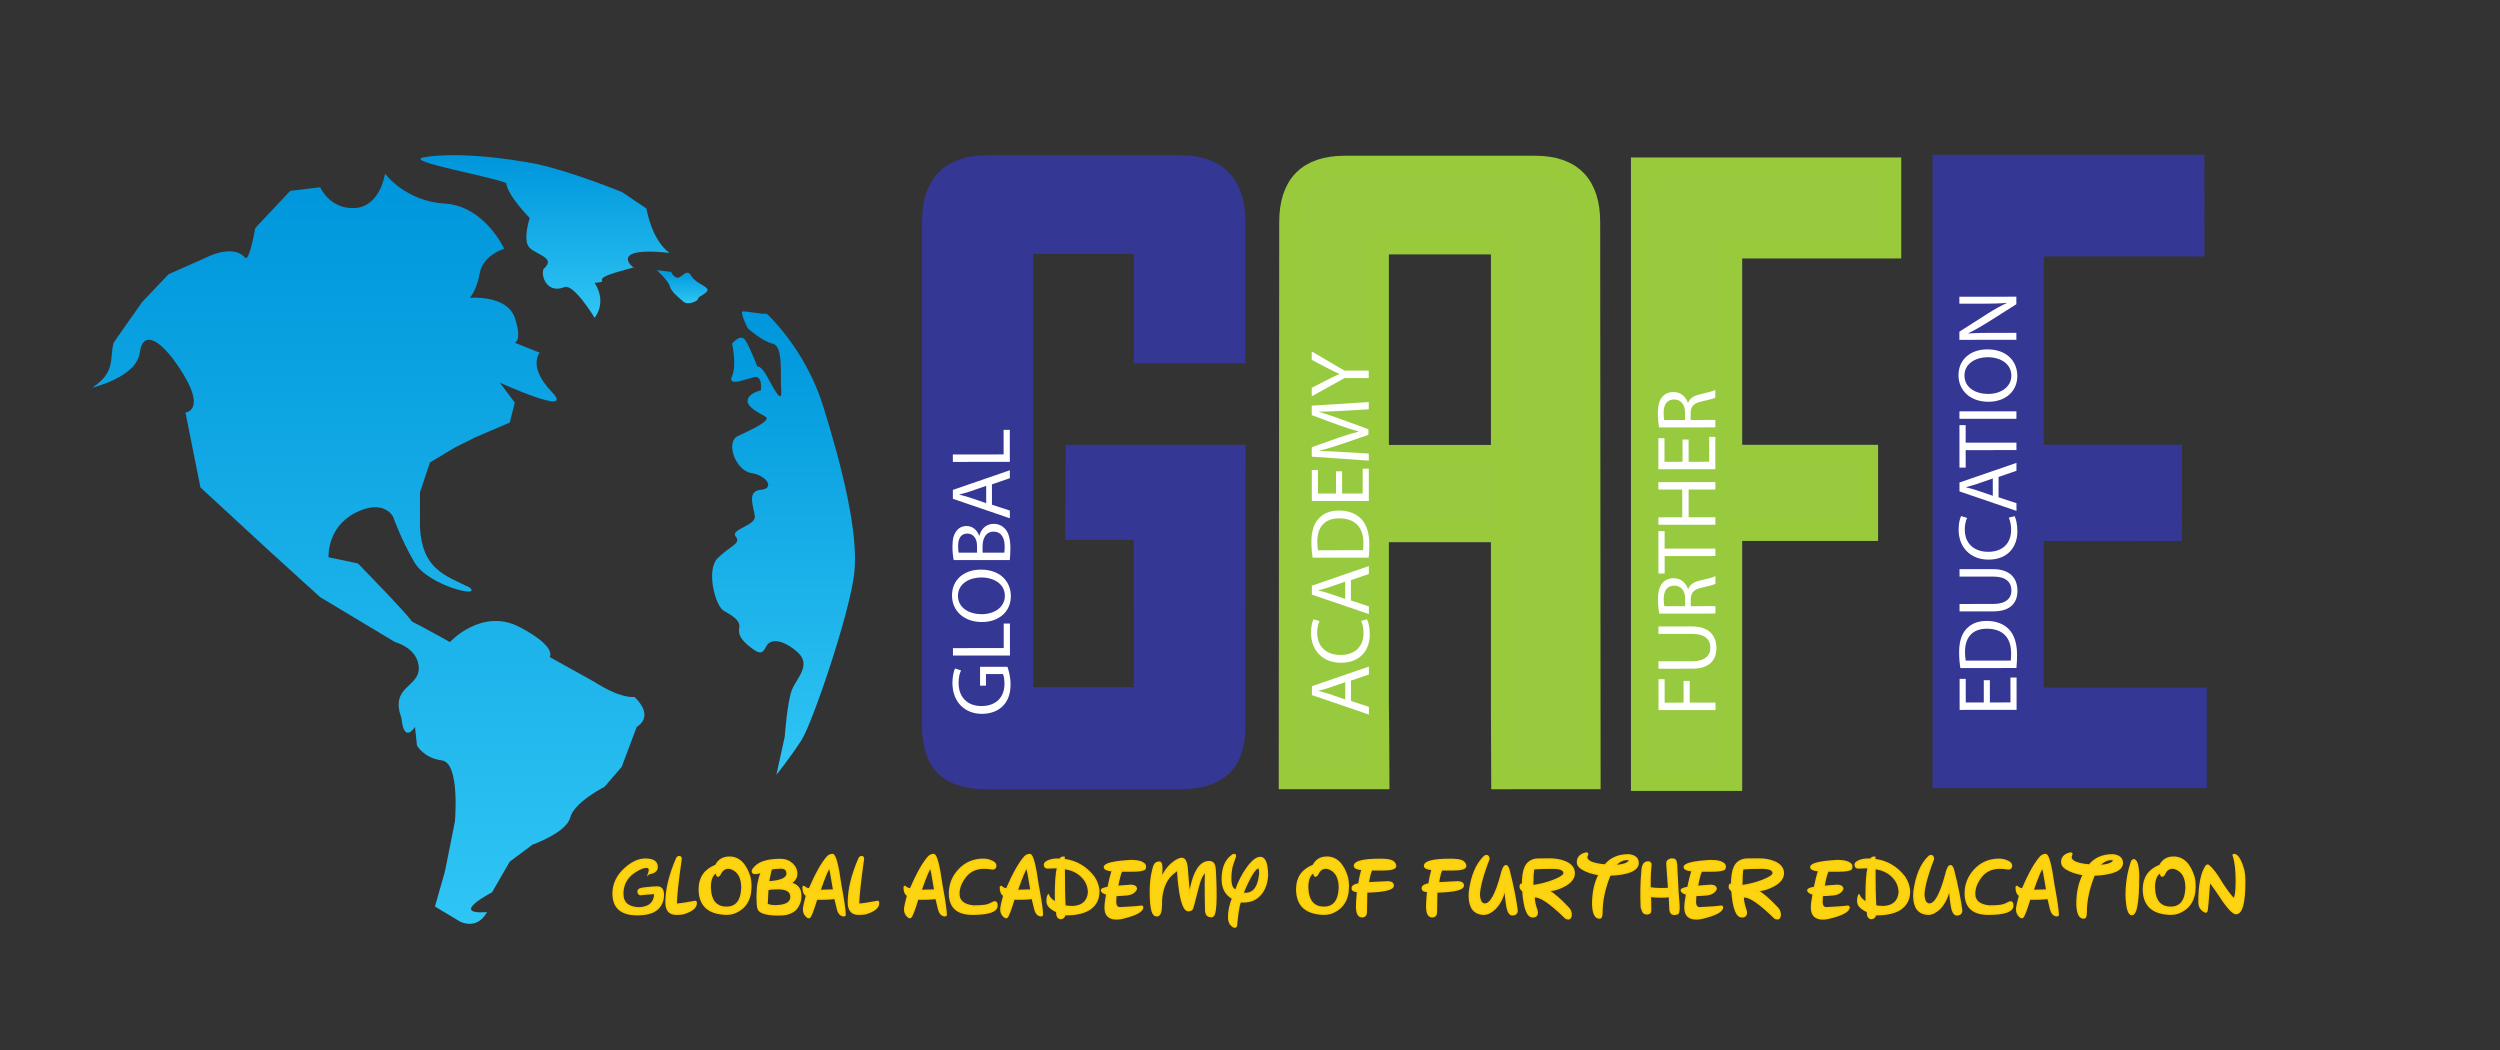 <?xml version="1.0" encoding="UTF-8" standalone="no"?><!DOCTYPE svg PUBLIC "-//W3C//DTD SVG 1.1//EN" "http://www.w3.org/Graphics/SVG/1.1/DTD/svg11.dtd"><svg width="100%" height="100%" viewBox="0 0 1616 679" version="1.1" xmlns="http://www.w3.org/2000/svg" xmlns:xlink="http://www.w3.org/1999/xlink" xml:space="preserve" xmlns:serif="http://www.serif.com/" style="fill-rule:evenodd;clip-rule:evenodd;stroke-miterlimit:10;"><rect x="0" y="0" width="1616" height="679" fill="#333333" stroke="none"/><g id="Layer-1" serif:id="Layer 1"><path d="M992.316,106.93l-123.129,-0c-24.033,-0 -36.05,12.241 -36.05,36.72l-0.312,360.234l35.604,-0l23.475,-0.004c-0,-18.409 -0.375,-49.125 -0.375,-49.125l-0,-296.567l78.45,-0l-0,296.567c-0,-0 0.05,46.62 0.096,49.162l22.241,-0.033l36.067,-0l-0.267,-360.234c0,-24.479 -11.933,-36.72 -35.8,-36.72Z" style="fill:#98ca40;fill-rule:nonzero;stroke:#99ca3c;stroke-width:12.5px;"/><path d="M798.766,469.544c-0,24.337 -12.1,34.375 -36.304,34.375l-124.905,-0c-23.529,-0 -35.291,-10.038 -35.291,-34.375l-0,-326.238c-0,-24.508 12.016,-36.758 36.05,-36.758l124.146,-0c24.204,-0 36.304,12.25 36.304,36.758l-0,85.263l-59.658,-0l-0,-70.713l-77.434,0l0,292.646l77.434,0l-0.005,-107.875l-44.179,0l0.117,-48.854l103.833,-0l-0.108,175.771Z" style="fill:#353795;fill-rule:nonzero;stroke:#353795;stroke-width:12.5px;"/><path d="M1222.72,160.824l-102.821,-0l-0,132.95l87.842,-0l-0,49.641l-87.842,0l-0,161.592l-59.408,0l-0,-396.971l162.229,0l-0,52.788Z" style="fill:#98ca40;fill-rule:nonzero;stroke:#99ca3c;stroke-width:12.5px;"/><path d="M1420.2,503.198l-164.766,0l-0,-396.871l163.241,0l0.025,53.209l-103.837,-0l-0.021,134.2l89.362,-0l-0.045,49.716c-30.175,0 -78.475,0.113 -89.321,0l0.004,107.25l105.358,0l0,52.496Z" style="fill:#353795;fill-rule:nonzero;stroke:#353795;stroke-width:12.5px;"/><path d="M651.183,430.998c0.804,2.15 2.029,6.404 2.029,11.4c0.004,5.621 -1.404,10.258 -4.858,13.867c-3.05,3.2 -7.938,5.175 -13.671,5.17c-10.988,-0.012 -19.029,-7.612 -19.038,-20.037c0,-4.288 0.93,-7.683 1.684,-9.275l3.883,1.196c-0.896,1.971 -1.575,4.446 -1.575,8.187c0.008,9 5.571,14.896 14.792,14.888c9.337,-0.004 14.858,-5.65 14.854,-14.325c-0.004,-3.134 -0.442,-5.254 -0.996,-6.363l-10.971,0.009l0.004,7.504l-3.804,0.004l-0.008,-12.213l17.675,-0.012Z" style="fill:#fff;fill-rule:nonzero;"/><path d="M616.002,423.751l-0.004,-4.813l32.817,-0.021l-0.009,-15.858l4.017,0l0.012,20.667l-36.833,0.025Z" style="fill:#fff;fill-rule:nonzero;"/><path d="M634.614,397.014c7.883,-0.004 14.933,-4.317 14.929,-11.875c-0.004,-7.604 -6.946,-11.875 -15.317,-11.867c-7.333,0.004 -14.983,3.858 -14.979,11.829c0.004,7.959 7.313,11.917 15.367,11.913m-0.6,-28.809c12.641,-0.008 19.391,7.738 19.4,17.192c0.004,9.833 -7.559,16.675 -18.688,16.683c-11.666,0.005 -19.341,-7.262 -19.346,-17.162c-0.008,-10.129 7.692,-16.708 18.634,-16.713" style="fill:#fff;fill-rule:nonzero;"/><path d="M649.173,357.239c0.195,-0.975 0.241,-2.304 0.241,-4.033c-0.004,-4.975 -1.816,-9.546 -7.175,-9.542c-5.004,0.004 -7.104,4.371 -7.108,9.6l-0,3.983l14.042,-0.008Zm-17.617,0.013l-0.004,-4.392c-0,-5.013 -2.654,-7.979 -6.23,-7.975c-4.266,-0 -5.991,3.258 -5.987,8.104c0,2.229 0.163,3.488 0.346,4.271l11.875,-0.008Zm-15.088,4.791c-0.458,-2.112 -0.791,-5.421 -0.796,-8.741c-0.004,-4.813 0.8,-7.884 2.667,-10.188c1.442,-1.917 3.638,-3.1 6.521,-3.1c3.558,-0.004 6.692,2.379 8.071,6.267l0.146,-0c0.841,-3.534 3.725,-7.663 9.233,-7.667c3.142,0 5.579,1.258 7.338,3.171c2.387,2.55 3.462,6.725 3.466,12.8c0,3.321 -0.225,5.829 -0.404,7.437l-36.242,0.021Z" style="fill:#fff;fill-rule:nonzero;"/><path d="M637.47,314.05l-10.596,3.68c-2.408,0.804 -4.6,1.362 -6.716,1.912l-0,0.129c2.15,0.529 4.4,1.113 6.654,1.834l10.666,3.65l-0.008,-11.205Zm3.729,12.175l11.579,3.825l0,4.967l-36.837,-12.587l-0.004,-5.763l36.825,-12.687l0.004,5.125l-11.575,3.979l0.008,13.141Z" style="fill:#fff;fill-rule:nonzero;"/><path d="M615.925,298.576l-0,-4.812l32.816,-0.021l-0.012,-15.858l4.016,-0l0.013,20.666l-36.833,0.025Z" style="fill:#fff;fill-rule:nonzero;"/><path d="M869.575,440.935l-10.6,3.675c-2.409,0.808 -4.605,1.366 -6.717,1.916l-0,0.125c2.154,0.534 4.4,1.113 6.654,1.834l10.667,3.65l-0.004,-11.2Zm3.725,12.175l11.579,3.825l-0,4.962l-36.838,-12.587l-0.004,-5.759l36.825,-12.687l0,5.121l-11.571,3.979l0.009,13.146Z" style="fill:#fff;fill-rule:nonzero;"/><path d="M883.662,400.342c0.866,1.729 1.758,5.279 1.762,9.8c0.004,10.442 -6.554,18.279 -18.646,18.288c-11.558,0.008 -19.325,-7.834 -19.333,-19.342c-0.004,-4.583 0.958,-7.542 1.613,-8.804l3.87,1.183c-0.846,1.796 -1.512,4.371 -1.508,7.458c0.004,8.705 5.533,14.459 15.204,14.45c9.013,-0.004 14.763,-5.237 14.759,-14.216c-0,-2.946 -0.588,-5.913 -1.513,-7.854l3.792,-0.963Z" style="fill:#fff;fill-rule:nonzero;"/><path d="M869.534,375.965l-10.596,3.679c-2.412,0.804 -4.604,1.362 -6.72,1.912l-0,0.129c2.15,0.53 4.404,1.109 6.654,1.834l10.666,3.646l-0.004,-11.2Zm3.725,12.175l11.579,3.825l0.005,4.966l-36.842,-12.587l-0.004,-5.763l36.825,-12.687l0.004,5.125l-11.575,3.975l0.008,13.146Z" style="fill:#fff;fill-rule:nonzero;"/><path d="M881.07,355.66c0.195,-1.216 0.225,-2.991 0.225,-4.816c0.016,-10.267 -5.671,-15.792 -15.625,-15.784c-8.7,-0.054 -14.188,4.9 -14.18,15.005c0,2.479 0.23,4.333 0.488,5.612l29.092,-0.017Zm-32.575,4.83c-0.484,-2.938 -0.8,-6.417 -0.8,-10.192c-0.005,-6.863 1.608,-11.779 4.616,-15.025c2.979,-3.317 7.246,-5.254 13.175,-5.258c6.038,-0.005 10.925,1.891 14.329,5.325c3.43,3.5 5.317,9.233 5.321,16.416c0.004,3.434 -0.129,6.271 -0.404,8.709l-36.237,0.025Z" style="fill:#fff;fill-rule:nonzero;"/><path d="M867.516,304.651l0.012,14.379l13.3,-0.008l-0.008,-16.079l3.967,-0.004l0.008,20.896l-36.829,0.02l-0.013,-20.045l3.963,-0.005l0.008,15.234l11.667,-0.009l-0.008,-14.375l3.933,-0.004Z" style="fill:#fff;fill-rule:nonzero;"/><path d="M868.586,265.503c-5.117,0.288 -11.333,0.629 -15.888,0.604l0,0.15c4.28,1.271 8.921,2.805 13.967,4.655l17.871,6.537l0.004,3.617l-17.533,6.05c-5.204,1.771 -9.929,3.216 -14.292,4.258l0,0.129c4.592,0.13 10.725,0.363 16.254,0.717l15.809,0.975l0.004,4.554l-36.834,-2.558l-0.004,-6.121l17.821,-6.325c4.508,-1.529 8.567,-2.775 12.408,-3.742l0,-0.146c-3.733,-0.97 -7.791,-2.266 -12.408,-3.912l-17.833,-6.604l-0.004,-6.125l36.829,-2.325l0.004,4.708l-16.175,0.904Z" style="fill:#fff;fill-rule:nonzero;"/><path d="M884.748,244.377l-15.613,0.008l-21.212,11.771l-0.004,-5.484l10.175,-5.212c2.783,-1.413 5.021,-2.554 7.596,-3.692l-0,-0.108c-2.421,-1.021 -4.834,-2.288 -7.634,-3.717l-10.146,-5.341l-0.004,-5.43l21.15,12.4l15.688,-0.012l0.004,4.817Z" style="fill:#fff;fill-rule:nonzero;"/><path d="M1072.07,459.005l-0.013,-19.975l3.959,0l0.012,15.158l12.263,-0.008l-0.008,-14.008l3.937,-0.005l0.008,14.009l16.667,-0.009l0.004,4.813l-36.829,0.025Z" style="fill:#fff;fill-rule:nonzero;"/><path d="M1072.05,427.442l21.825,-0.013c8.216,-0.004 11.704,-3.679 11.7,-8.679c-0.005,-5.458 -3.613,-9.017 -11.709,-9.013l-21.829,0.017l-0.004,-4.812l21.487,-0.017c11.325,-0.008 15.95,5.979 15.955,14.021c0.004,7.571 -4.284,13.287 -15.73,13.296l-21.691,0.016l-0.004,-4.816Z" style="fill:#fff;fill-rule:nonzero;"/><path d="M1089.29,391.83l-0.004,-4.892c-0.004,-5.125 -2.779,-8.371 -7,-8.371c-4.783,0.004 -6.858,3.479 -6.862,8.529c0.004,2.325 0.212,3.934 0.42,4.746l13.446,-0.012Zm-16.758,4.795c-0.492,-2.429 -0.8,-5.916 -0.804,-9.208c-0.004,-5.083 0.958,-8.433 3.029,-10.75c1.604,-1.829 4.117,-2.908 6.996,-2.912c4.841,-0 8.058,3.108 9.387,6.987l0.138,0c0.983,-2.829 3.637,-4.542 7.454,-5.446c5.146,-1.225 8.667,-2.104 10.104,-2.854l0.004,4.963c-1.062,0.587 -4.204,1.425 -8.816,2.445c-5.042,1.105 -7,3.109 -7.138,7.446l0,4.534l15.963,-0.013l0.004,4.788l-36.321,0.02Z" style="fill:#fff;fill-rule:nonzero;"/><path d="M1076.02,359.436l0.004,11.296l-4.02,0.004l-0.017,-27.462l4.021,-0.004l0.008,11.354l32.808,-0.021l0.005,4.812l-32.809,0.021Z" style="fill:#fff;fill-rule:nonzero;"/><path d="M1071.99,334.387l15.424,-0.012l-0.012,-17.925l-15.425,0.008l-0.004,-4.812l36.833,-0.025l0.004,4.816l-17.283,0.009l0.012,17.929l17.28,-0.013l0.004,4.813l-36.829,0.025l-0.005,-4.813Z" style="fill:#fff;fill-rule:nonzero;"/><path d="M1091.52,284.111l0.008,14.379l13.304,-0.008l-0.008,-16.08l3.967,-0.004l0.008,20.896l-36.829,0.021l-0.013,-20.046l3.963,0l0.008,15.229l11.667,-0.008l-0.009,-14.375l3.934,-0.004Z" style="fill:#fff;fill-rule:nonzero;"/><path d="M1089.22,271.472l-0.004,-4.891c-0.004,-5.125 -2.779,-8.371 -7,-8.371c-4.784,0.004 -6.854,3.479 -6.863,8.529c0.005,2.325 0.213,3.933 0.417,4.746l13.45,-0.013Zm-16.763,4.796c-0.487,-2.429 -0.795,-5.916 -0.8,-9.208c0,-5.083 0.959,-8.433 3.03,-10.75c1.604,-1.829 4.116,-2.908 6.995,-2.913c4.842,0 8.059,3.109 9.388,6.988l0.138,0c0.983,-2.829 3.637,-4.542 7.458,-5.446c5.142,-1.225 8.662,-2.104 10.1,-2.854l0.004,4.963c-1.062,0.587 -4.2,1.424 -8.817,2.445c-5.045,1.104 -7,3.109 -7.141,7.446l0.004,4.533l15.962,-0.012l0.005,4.787l-36.325,0.021Z" style="fill:#fff;fill-rule:nonzero;"/><path d="M1286.25,439.677l0.009,14.379l13.304,-0.008l-0.013,-16.079l3.967,-0.004l0.008,20.895l-36.825,0.021l-0.012,-20.046l3.958,-0.004l0.013,15.234l11.666,-0.009l-0.008,-14.375l3.933,-0.004Z" style="fill:#fff;fill-rule:nonzero;"/><path d="M1299.76,427.006c0.192,-1.216 0.221,-2.991 0.221,-4.816c0.016,-10.267 -5.667,-15.788 -15.621,-15.784c-8.7,-0.054 -14.192,4.9 -14.183,15.004c-0,2.48 0.229,4.334 0.491,5.613l29.092,-0.017Zm-32.579,4.829c-0.484,-2.937 -0.8,-6.416 -0.8,-10.191c-0.004,-6.863 1.608,-11.779 4.621,-15.025c2.979,-3.317 7.241,-5.254 13.17,-5.259c6.038,-0.004 10.93,1.892 14.334,5.325c3.429,3.5 5.316,9.234 5.321,16.417c-0,3.433 -0.134,6.271 -0.409,8.708l-36.237,0.025Z" style="fill:#fff;fill-rule:nonzero;"/><path d="M1266.65,390.41l21.825,-0.017c8.217,-0.004 11.704,-3.679 11.7,-8.679c-0.004,-5.454 -3.616,-9.013 -11.708,-9.009l-21.829,0.013l-0.004,-4.813l21.487,-0.012c11.325,-0.008 15.946,5.979 15.95,14.021c0.008,7.566 -4.279,13.287 -15.725,13.296l-21.696,0.012l0,-4.812Z" style="fill:#fff;fill-rule:nonzero;"/><path d="M1302.27,333.651c0.867,1.733 1.763,5.283 1.763,9.804c0.008,10.442 -6.555,18.279 -18.646,18.287c-11.559,0.009 -19.325,-7.833 -19.33,-19.341c-0.004,-4.584 0.955,-7.542 1.609,-8.804l3.875,1.179c-0.85,1.8 -1.513,4.375 -1.508,7.462c0.004,8.704 5.529,14.459 15.2,14.45c9.012,-0.004 14.766,-5.237 14.762,-14.216c-0.004,-2.946 -0.592,-5.913 -1.517,-7.859l3.792,-0.962Z" style="fill:#fff;fill-rule:nonzero;"/><path d="M1288.14,309.278l-10.596,3.679c-2.413,0.804 -4.604,1.362 -6.717,1.912l0,0.129c2.15,0.53 4.4,1.109 6.65,1.834l10.671,3.646l-0.008,-11.2Zm3.729,12.174l11.579,3.826l-0,4.962l-36.838,-12.587l-0.004,-5.759l36.825,-12.687l0,5.12l-11.571,3.98l0.009,13.145Z" style="fill:#fff;fill-rule:nonzero;"/><path d="M1270.61,290.955l0.009,11.3l-4.017,0l-0.021,-27.458l4.021,-0.005l0.008,11.351l32.813,-0.021l-0,4.812l-32.813,0.021Z" style="fill:#fff;fill-rule:nonzero;"/><path d="M1303.41,270.697l-36.83,0.025l-0.003,-4.816l36.83,-0.025l0.003,4.816Z" style="fill:#fff;"/><path d="M1285.2,254.643c7.883,-0.004 14.933,-4.321 14.929,-11.875c-0.004,-7.608 -6.946,-11.875 -15.317,-11.867c-7.333,0.004 -14.979,3.859 -14.979,11.829c0.004,7.959 7.308,11.917 15.367,11.913m-0.6,-28.808c12.641,-0.009 19.391,7.737 19.4,17.191c0.004,9.834 -7.554,16.675 -18.688,16.679c-11.666,0.009 -19.341,-7.258 -19.346,-17.158c-0.008,-10.129 7.692,-16.708 18.634,-16.712" style="fill:#fff;fill-rule:nonzero;"/><path d="M1303.38,219.65l-36.829,0.025l-0.004,-5.267l18.608,-11.888c4.317,-2.716 8.187,-4.87 11.992,-6.625l-0.063,-0.12c-4.912,0.437 -9.408,0.525 -15.112,0.525l-15.434,0.012l-0.004,-4.508l36.829,-0.021l0.004,4.862l-18.658,11.8c-4.129,2.555 -8.325,5.05 -12.329,6.905l0.054,0.162c4.667,-0.287 9.108,-0.354 15.196,-0.358l15.75,-0.013l-0,4.509Z" style="fill:#fff;fill-rule:nonzero;"/><path d="M483.292,212.117c-0,-0 9.287,8.512 16.258,10.058c6.963,1.546 4.642,20.129 5.413,30.187c0.779,10.063 -5.413,-2.325 -9.284,-9.287c-3.871,-6.967 -6.196,-6.196 -6.196,-6.196c0,0 -4.641,-12.383 -7.741,-17.029c-3.092,-4.642 -8.513,2.325 -8.513,2.325c0,-0 3.096,13.933 0,20.9c-3.096,6.962 7.738,2.321 13.934,0.771c6.191,-1.542 4.645,8.516 4.645,8.516c0,0 -7.741,1.546 -8.516,6.196c-0.771,4.642 7.737,8.509 11.612,10.834c3.867,2.32 -9.291,8.512 -17.808,12.383c-8.513,3.875 -1.542,22.446 8.517,24c10.066,1.546 15.479,10.058 6.195,10.833c-9.287,0.775 -4.645,10.838 -3.875,17.029c0.78,6.196 -16.25,8.513 -12.379,13.159c3.867,4.641 -3.871,6.191 -11.617,13.937c-7.737,7.734 -1.541,30.959 3.875,34.055c5.417,3.095 10.838,6.191 10.059,10.833c-0.775,4.646 0.779,7.741 7.742,13.162c6.966,5.417 7.741,2.325 10.066,-1.55c2.317,-3.871 9.284,-4.641 19.346,3.875c10.067,8.513 0,17.029 -3.092,24.767c-3.095,7.737 -4.65,30.187 -4.65,30.187l-5.412,24.771c-0,0 9.283,-11.612 16.25,-22.454c6.971,-10.833 30.962,-81.271 34.058,-107.587c3.1,-26.317 -8.512,-71.213 -20.125,-108.367c-11.608,-37.15 -36.375,-59.604 -36.375,-59.604l-3.1,-0c0,-0 -10.058,-1.542 -12.383,-1.542c-2.325,0 3.096,10.838 3.096,10.838Z" style="fill:url(#_Linear1);fill-rule:nonzero;"/><path d="M229.533,134.454c-16.383,1.025 -22.57,-13.421 -22.57,-13.421l-19.355,2.325l-22.575,23.996c0,0 -3.741,21.413 -6.454,19.35c-8.125,-9.546 -25.8,0 -25.8,0l-23.862,10.579l-17.029,17.93l-18.451,26.316c-2.704,9.642 1.667,19.15 -13.804,29.029c0,0 28.638,-6.712 30.704,-22.575c2.063,-15.866 14.963,-8.133 28.638,14.705c13.679,22.837 0.904,23.995 0.904,23.995l9.675,48.375l41.929,38.704l35.479,32.25l48.376,29.025c-0,0 14.833,3.746 15.354,16.517c0.516,12.771 -18.838,11.996 -11.23,32.379c1.68,17.546 8.775,5.934 8.775,5.934l1.292,11.995c0,0 4.259,8.134 16.125,9.676c11.867,1.554 8.384,39.608 8.384,39.608l-6.45,32.254l-6.45,22.575l16.125,9.675c-0,0 10.837,6.062 17.545,-6.063c-25.025,1.809 3.225,-12.775 3.225,-12.775l11.484,-19.862l14.704,-10.967c-0,0 21.933,-7.741 24.383,-17.546c2.45,-9.804 22.192,-19.87 22.192,-19.87l11.091,-12.896l9.675,-25.804c0,-0 12.134,-6.192 -1.416,-19.35c-10.454,0.775 -25.8,-9.68 -25.8,-9.68l-29.029,-16.125c-0,0 5.158,-6.45 -19.35,-19.345c-24.513,-12.905 -45.15,9.67 -45.15,9.67c-0,0 -17.025,-9.566 -24.542,-13.3c-4.804,-6.883 -34.933,-37.525 -34.933,-37.525l-18.963,-4c0,0 -1.292,-19.087 17.154,-28.641c18.45,-9.546 24.513,2.325 24.513,2.325c-0,-0 5.029,14.45 13.804,29.541c8.771,15.096 44.379,23.609 35.608,16.255c-15.775,-7.75 -30.554,-11.725 -31.996,-38.834l0,-22.575l6.45,-19.346l16.125,-9.679l12.905,-6.45l22.575,-9.675l3.225,-12.9l-9.675,-12.9c-0,0 49.537,22.575 33.67,6.063c-15.87,-16.517 -7.87,-25.413 -7.87,-25.413l-16.125,-6.454c-0,0 5.029,-1.158 -0,-16.125c-5.034,-14.967 -29.03,-12.896 -29.03,-12.896c0,0 4.388,-4.65 6.45,-16.129c2.067,-11.483 15.738,-15.612 15.738,-15.612c0,-0 -12.642,-27.605 -38.313,-29.155c-25.67,-1.545 -38.7,-19.354 -38.7,-19.354c0,0 -2.97,21.159 -19.354,22.196Z" style="fill:url(#_Linear2);fill-rule:nonzero;"/><path d="M273.721,101.762c-12.929,2.496 43.287,12.138 53.471,16.567c0.996,8.246 15.225,22.575 15.225,22.575c-0,0 -4.909,14.688 -0,19.35c4.779,4.542 16.425,6.325 9.675,12.9c-3.217,1.375 -0.388,17.675 12.9,12.383c6.162,-1.962 19.354,19.867 19.354,19.867c-0,0 8.379,-9.546 -0,-22.575c11.479,-0.904 -3.1,-1.55 12.9,-6.45c7.771,-2.383 11.037,-3.212 12.337,-3.433c-1.12,-0.679 -3.445,-2.863 -3.716,-5.038c-0.425,-3.446 4.262,-6.883 26.854,-4.429c-11.738,-8.646 -14.838,-28.642 -14.838,-28.642l-15.604,-10.575c0,0 -31.996,-13.195 -56.25,-18.45c-21.262,-3.937 -39.329,-5.512 -53.012,-5.512c-8.013,-0 -14.525,0.542 -19.296,1.462Zm135.862,71.184c0.275,0.162 0.475,0.241 0.563,0.208c-0,0 0.508,-0.279 0.046,-0.279c-0.125,-0 -0.317,0.021 -0.609,0.071Z" style="fill:url(#_Linear3);fill-rule:nonzero;"/><path d="M432.979,185.021c0.771,3.483 6.192,7.741 8.9,10.066c2.713,2.321 9.292,-0.391 9.292,-1.941c-0,-1.542 6.192,-3.484 6.192,-5.8c-0,-2.325 -7.742,-4.259 -10.455,-8.9c-2.704,-4.646 -4.641,-0.779 -7.737,0.771c-3.096,1.55 -5.421,-3.484 -5.421,-3.484l-9.283,-1.158c-0,-0 7.741,6.962 8.512,10.446Z" style="fill:url(#_Linear4);fill-rule:nonzero;"/><path d="M419.383,564.649c0.967,-2.754 0.454,-4.129 -1.537,-4.129c-0.471,-0 -1.384,0.162 -2.733,0.483c-8.413,3.512 -12.621,9.096 -12.621,16.75c-0,5.846 3.504,8.904 10.512,9.171c6.8,-0.267 10.246,-3.429 10.338,-9.488c-5.563,0.342 -8.584,0.6 -9.071,0.771c-0.484,0.171 -1,-0.133 -1.554,-0.912c-0.3,-0.721 -0.271,-1.38 0.087,-1.98c0.363,-0.595 1.879,-1.041 4.558,-1.337c2.675,-0.296 5.184,-0.479 7.517,-0.558c1.238,-0 2.183,0.4 2.838,1.2c0.654,0.795 0.979,2.079 0.979,3.841c-0,3.896 -1.346,6.988 -4.042,9.288c-2.696,2.3 -6.937,3.446 -12.733,3.446c-10.367,-0 -15.55,-4.55 -15.55,-13.642c-0,-6.021 2.516,-11.358 7.546,-16.008c4.52,-4.084 8.937,-6.125 13.245,-6.125c5.034,-0 7.546,1.675 7.546,5.012c0,2.375 -1.771,3.783 -5.325,4.217Z" style="fill:#fdd411;fill-rule:nonzero;stroke:#fecd03;stroke-width:1.04px;"/><path d="M439.163,553.797c0.796,0.037 1.129,0.579 0.996,1.625c-2.034,14.295 -3.075,24.008 -3.134,29.137c1.784,0 5.955,-0.608 12.505,-1.825c0.287,0 0.429,0.342 0.429,1.025c-0,2.942 -2.904,5.242 -8.717,6.896c-0.95,0.15 -2.375,0.225 -4.271,0.225c-4.216,0 -6.346,-2.512 -6.383,-7.546c-0,-8.375 2.308,-17.879 6.925,-28.512c0.321,-0.684 0.871,-1.025 1.65,-1.025" style="fill:#fdd411;fill-rule:nonzero;"/><path d="M439.163,553.797c0.796,0.037 1.129,0.579 0.996,1.625c-2.034,14.295 -3.075,24.008 -3.134,29.137c1.784,0 5.955,-0.608 12.505,-1.825c0.287,0 0.429,0.342 0.429,1.025c-0,2.942 -2.904,5.242 -8.717,6.896c-0.95,0.15 -2.375,0.225 -4.271,0.225c-4.216,0 -6.346,-2.512 -6.383,-7.546c-0,-8.375 2.308,-17.879 6.925,-28.512c0.321,-0.684 0.871,-1.025 1.65,-1.025Z" style="fill:none;fill-rule:nonzero;stroke:#fecd03;stroke-width:1.04px;"/><path d="M465.905,564.193c-0.75,1.404 -1.371,2.108 -1.863,2.108c-0.458,0 -0.783,-0.8 -0.971,-2.391c-2.716,1.27 -4.071,4.537 -4.071,9.795c0.284,8.546 3.834,12.817 10.65,12.817c6.305,0 9.638,-4.187 10,-12.558c0,-6.646 -2.291,-10.817 -6.866,-12.504c-1.25,-0.492 -2.525,-0.513 -3.817,-0.059c-1.292,0.454 -2.308,1.388 -3.062,2.792m5.6,-10.054c6.112,-0 10.495,4.3 13.158,12.904c0.417,1.729 0.625,3.692 0.625,5.896c-0,8.883 -3.8,14.675 -11.392,17.375c-2.321,0.604 -4.729,0.729 -7.233,0.366c-9.725,-1.045 -14.583,-6.37 -14.583,-15.979c-0,-7.366 3.545,-12.466 10.65,-15.291c1.783,-3.513 4.708,-5.271 8.775,-5.271" style="fill:#fdd411;fill-rule:nonzero;"/><path d="M465.905,564.193c-0.75,1.404 -1.371,2.108 -1.863,2.108c-0.458,0 -0.783,-0.8 -0.971,-2.391c-2.716,1.27 -4.071,4.537 -4.071,9.795c0.284,8.546 3.834,12.817 10.65,12.817c6.305,0 9.638,-4.187 10,-12.558c0,-6.646 -2.291,-10.817 -6.866,-12.504c-1.25,-0.492 -2.525,-0.513 -3.817,-0.059c-1.292,0.454 -2.308,1.388 -3.062,2.792Zm5.6,-10.054c6.112,-0 10.495,4.3 13.158,12.904c0.417,1.729 0.625,3.692 0.625,5.896c-0,8.883 -3.8,14.675 -11.392,17.375c-2.321,0.604 -4.729,0.729 -7.233,0.366c-9.725,-1.045 -14.583,-6.37 -14.583,-15.979c-0,-7.366 3.545,-12.466 10.65,-15.291c1.783,-3.513 4.708,-5.271 8.775,-5.271Z" style="fill:none;fill-rule:nonzero;stroke:#fecd03;stroke-width:1.04px;"/><path d="M498.457,561.686l-0.542,2.309c-0.683,2.941 -1.083,4.991 -1.196,6.15c8.088,-0.534 12.134,-2.342 12.134,-5.438c-0,-2.358 -1.288,-3.592 -3.875,-3.704c-2.563,-0 -4.734,0.229 -6.521,0.683m-2.221,13.3l-0.483,9.659c1.633,0.587 3.287,0.904 4.954,0.937c7.104,0 10.654,-1.954 10.654,-5.867c-0,-3.566 -2.867,-5.354 -8.604,-5.354c-3.075,0 -5.25,0.209 -6.521,0.625m-6.096,12.363c-0.437,-1.446 -0.654,-4.009 -0.654,-7.692c-0,-1.537 0.046,-2.754 0.142,-3.646c-0,-3.416 0.866,-7.537 2.591,-12.358c-1.496,0.587 -2.837,0.883 -4.016,0.883c-1.213,0 -1.821,-0.458 -1.821,-1.371c0.096,-0.775 0.537,-1.545 1.337,-2.304c2.834,-3.496 8.479,-5.241 16.946,-5.241c2.833,-0 5.242,0.904 7.238,2.704c2.012,1.787 3.016,3.971 3.016,6.554c0,2.392 -1.296,4.392 -3.9,6.008c4.35,0.913 6.521,3.617 6.521,8.117c0,3.533 -1.125,6.517 -3.387,8.946c-2.43,2.221 -5.688,3.333 -9.771,3.333c-3.796,0.133 -7.013,-0.133 -9.642,-0.783c-2.629,-0.659 -4.162,-1.704 -4.6,-3.15" style="fill:#fdd411;fill-rule:nonzero;"/><path d="M498.457,561.686l-0.542,2.309c-0.683,2.941 -1.083,4.991 -1.196,6.15c8.088,-0.534 12.134,-2.342 12.134,-5.438c-0,-2.358 -1.288,-3.592 -3.875,-3.704c-2.563,-0 -4.734,0.229 -6.521,0.683Zm-2.221,13.3l-0.483,9.659c1.633,0.587 3.287,0.904 4.954,0.937c7.104,0 10.654,-1.954 10.654,-5.867c-0,-3.566 -2.867,-5.354 -8.604,-5.354c-3.075,0 -5.25,0.209 -6.521,0.625Zm-6.096,12.363c-0.437,-1.446 -0.654,-4.009 -0.654,-7.692c-0,-1.537 0.046,-2.754 0.142,-3.646c-0,-3.416 0.866,-7.537 2.591,-12.358c-1.496,0.587 -2.837,0.883 -4.016,0.883c-1.213,0 -1.821,-0.458 -1.821,-1.371c0.096,-0.775 0.537,-1.545 1.337,-2.304c2.834,-3.496 8.479,-5.241 16.946,-5.241c2.833,-0 5.242,0.904 7.238,2.704c2.012,1.787 3.016,3.971 3.016,6.554c0,2.392 -1.296,4.392 -3.9,6.008c4.35,0.913 6.521,3.617 6.521,8.117c0,3.533 -1.125,6.517 -3.387,8.946c-2.43,2.221 -5.688,3.333 -9.771,3.333c-3.796,0.133 -7.013,-0.133 -9.642,-0.783c-2.629,-0.659 -4.162,-1.704 -4.6,-3.15Z" style="fill:none;fill-rule:nonzero;stroke:#fecd03;stroke-width:1.04px;"/><path d="M529.885,575.643l9.088,-0.258c-1.538,-9.646 -2.488,-14.467 -2.85,-14.467c-0.946,0.625 -3.025,5.534 -6.238,14.725m8.234,-23.212c1.708,-0 3.466,6.521 5.266,19.567c1.88,10.083 2.821,16.529 2.821,19.341c0,0.375 -0.271,0.567 -0.825,0.567c-2.033,-0.15 -3.371,-1.688 -4.016,-4.613l-1.625,-6.666c-3.305,0.437 -7.263,0.591 -11.875,0.458c-2.375,7.654 -3.921,11.613 -4.646,11.875c-0.342,0.15 -0.671,0.15 -0.996,0c-2.088,-1.425 -2.971,-3.504 -2.65,-6.237c-0,-0.55 0.612,-3.18 1.825,-7.888c-1.483,-0.837 -2.221,-2.592 -2.221,-5.271c0,-0.262 0.075,-0.425 0.225,-0.471c0.154,-0.045 0.279,-0.02 0.371,0.071c0.992,0.95 2.137,1.425 3.446,1.425c4.35,-10.025 8.254,-16.937 11.708,-20.733c0.95,-0.95 2.013,-1.425 3.192,-1.425" style="fill:#fdd411;fill-rule:nonzero;"/><path d="M529.885,575.643l9.088,-0.258c-1.538,-9.646 -2.488,-14.467 -2.85,-14.467c-0.946,0.625 -3.025,5.534 -6.238,14.725Zm8.234,-23.212c1.708,-0 3.466,6.521 5.266,19.567c1.88,10.083 2.821,16.529 2.821,19.341c0,0.375 -0.271,0.567 -0.825,0.567c-2.033,-0.15 -3.371,-1.688 -4.016,-4.613l-1.625,-6.666c-3.305,0.437 -7.263,0.591 -11.875,0.458c-2.375,7.654 -3.921,11.613 -4.646,11.875c-0.342,0.15 -0.671,0.15 -0.996,0c-2.088,-1.425 -2.971,-3.504 -2.65,-6.237c-0,-0.55 0.612,-3.18 1.825,-7.888c-1.483,-0.837 -2.221,-2.592 -2.221,-5.271c0,-0.262 0.075,-0.425 0.225,-0.471c0.154,-0.045 0.279,-0.02 0.371,0.071c0.992,0.95 2.137,1.425 3.446,1.425c4.35,-10.025 8.254,-16.937 11.708,-20.733c0.95,-0.95 2.013,-1.425 3.192,-1.425Z" style="fill:none;fill-rule:nonzero;stroke:#fecd03;stroke-width:1.04px;"/><path d="M557.042,553.797c0.796,0.037 1.129,0.579 0.996,1.625c-2.033,14.295 -3.075,24.008 -3.133,29.137c1.783,0 5.954,-0.608 12.504,-1.825c0.287,0 0.429,0.342 0.429,1.025c-0,2.942 -2.904,5.242 -8.717,6.896c-0.95,0.15 -2.375,0.225 -4.271,0.225c-4.216,0 -6.345,-2.512 -6.383,-7.546c0,-8.375 2.308,-17.879 6.925,-28.512c0.321,-0.684 0.871,-1.025 1.65,-1.025" style="fill:#fdd411;fill-rule:nonzero;"/><path d="M557.042,553.797c0.796,0.037 1.129,0.579 0.996,1.625c-2.033,14.295 -3.075,24.008 -3.133,29.137c1.783,0 5.954,-0.608 12.504,-1.825c0.287,0 0.429,0.342 0.429,1.025c-0,2.942 -2.904,5.242 -8.717,6.896c-0.95,0.15 -2.375,0.225 -4.271,0.225c-4.216,0 -6.345,-2.512 -6.383,-7.546c0,-8.375 2.308,-17.879 6.925,-28.512c0.321,-0.684 0.871,-1.025 1.65,-1.025Z" style="fill:none;fill-rule:nonzero;stroke:#fecd03;stroke-width:1.04px;"/><path d="M595.23,575.643l9.087,-0.258c-1.537,-9.646 -2.487,-14.467 -2.85,-14.467c-0.946,0.625 -3.025,5.534 -6.237,14.725m8.233,-23.212c1.708,-0 3.467,6.521 5.267,19.567c1.879,10.083 2.82,16.529 2.82,19.341c0,0.375 -0.27,0.567 -0.825,0.567c-2.033,-0.15 -3.37,-1.688 -4.016,-4.613l-1.625,-6.666c-3.304,0.437 -7.263,0.591 -11.875,0.458c-2.375,7.654 -3.921,11.613 -4.646,11.875c-0.342,0.15 -0.671,0.15 -0.996,0c-2.087,-1.425 -2.971,-3.504 -2.65,-6.237c0,-0.55 0.613,-3.18 1.825,-7.888c-1.483,-0.837 -2.221,-2.592 -2.221,-5.271c0,-0.262 0.075,-0.425 0.225,-0.471c0.154,-0.045 0.279,-0.02 0.371,0.071c0.992,0.95 2.138,1.425 3.446,1.425c4.35,-10.025 8.254,-16.937 11.708,-20.733c0.95,-0.95 2.013,-1.425 3.192,-1.425" style="fill:#fdd411;fill-rule:nonzero;"/><path d="M595.23,575.643l9.087,-0.258c-1.537,-9.646 -2.487,-14.467 -2.85,-14.467c-0.946,0.625 -3.025,5.534 -6.237,14.725Zm8.233,-23.212c1.708,-0 3.467,6.521 5.267,19.567c1.879,10.083 2.82,16.529 2.82,19.341c0,0.375 -0.27,0.567 -0.825,0.567c-2.033,-0.15 -3.37,-1.688 -4.016,-4.613l-1.625,-6.666c-3.304,0.437 -7.263,0.591 -11.875,0.458c-2.375,7.654 -3.921,11.613 -4.646,11.875c-0.342,0.15 -0.671,0.15 -0.996,0c-2.087,-1.425 -2.971,-3.504 -2.65,-6.237c0,-0.55 0.613,-3.18 1.825,-7.888c-1.483,-0.837 -2.221,-2.592 -2.221,-5.271c0,-0.262 0.075,-0.425 0.225,-0.471c0.154,-0.045 0.279,-0.02 0.371,0.071c0.992,0.95 2.138,1.425 3.446,1.425c4.35,-10.025 8.254,-16.937 11.708,-20.733c0.95,-0.95 2.013,-1.425 3.192,-1.425Z" style="fill:none;fill-rule:nonzero;stroke:#fecd03;stroke-width:1.04px;"/><path d="M641.682,583.533c1.816,-0.988 2.72,-0.379 2.72,1.821c0,3.683 -5.266,5.529 -15.808,5.529c-9.837,-0 -14.754,-4.483 -14.754,-13.446c-0,-5.675 1.946,-10.658 5.842,-14.954c4.212,-4.65 9.558,-6.979 16.033,-6.979c1.767,-0 3.579,0.416 5.442,1.237c1.858,0.834 2.654,1.95 2.375,3.363c-0.271,1.416 -1.505,1.829 -3.684,1.241c-6.837,-0.912 -11.975,0.692 -15.412,4.813c-3.134,3.796 -4.7,7.662 -4.7,11.592c-0,4.67 3.171,7.329 9.516,7.975c3.034,-0 5.413,-0.117 7.134,-0.355c1.721,-0.237 3.483,-0.85 5.296,-1.837" style="fill:#fdd411;fill-rule:nonzero;"/><path d="M641.682,583.533c1.816,-0.988 2.72,-0.379 2.72,1.821c0,3.683 -5.266,5.529 -15.808,5.529c-9.837,-0 -14.754,-4.483 -14.754,-13.446c-0,-5.675 1.946,-10.658 5.842,-14.954c4.212,-4.65 9.558,-6.979 16.033,-6.979c1.767,-0 3.579,0.416 5.442,1.237c1.858,0.834 2.654,1.95 2.375,3.363c-0.271,1.416 -1.505,1.829 -3.684,1.241c-6.837,-0.912 -11.975,0.692 -15.412,4.813c-3.134,3.796 -4.7,7.662 -4.7,11.592c-0,4.67 3.171,7.329 9.516,7.975c3.034,-0 5.413,-0.117 7.134,-0.355c1.721,-0.237 3.483,-0.85 5.296,-1.837Z" style="fill:none;fill-rule:nonzero;stroke:#fecd03;stroke-width:1.04px;"/><path d="M657.429,575.643l9.087,-0.258c-1.537,-9.646 -2.487,-14.467 -2.85,-14.467c-0.946,0.625 -3.025,5.534 -6.237,14.725m8.233,-23.212c1.708,-0 3.467,6.521 5.267,19.567c1.879,10.083 2.821,16.529 2.821,19.341c-0,0.375 -0.271,0.567 -0.825,0.567c-2.034,-0.15 -3.371,-1.688 -4.017,-4.613l-1.625,-6.666c-3.304,0.437 -7.263,0.591 -11.875,0.458c-2.375,7.654 -3.921,11.613 -4.646,11.875c-0.342,0.15 -0.671,0.15 -0.996,0c-2.087,-1.425 -2.971,-3.504 -2.65,-6.237c0,-0.55 0.613,-3.18 1.825,-7.888c-1.483,-0.837 -2.221,-2.592 -2.221,-5.271c0,-0.262 0.075,-0.425 0.225,-0.471c0.155,-0.045 0.28,-0.02 0.371,0.071c0.992,0.95 2.138,1.425 3.446,1.425c4.35,-10.025 8.254,-16.937 11.708,-20.733c0.95,-0.95 2.013,-1.425 3.192,-1.425" style="fill:#fdd411;fill-rule:nonzero;"/><path d="M657.429,575.643l9.087,-0.258c-1.537,-9.646 -2.487,-14.467 -2.85,-14.467c-0.946,0.625 -3.025,5.534 -6.237,14.725Zm8.233,-23.212c1.708,-0 3.467,6.521 5.267,19.567c1.879,10.083 2.821,16.529 2.821,19.341c-0,0.375 -0.271,0.567 -0.825,0.567c-2.034,-0.15 -3.371,-1.688 -4.017,-4.613l-1.625,-6.666c-3.304,0.437 -7.263,0.591 -11.875,0.458c-2.375,7.654 -3.921,11.613 -4.646,11.875c-0.342,0.15 -0.671,0.15 -0.996,0c-2.087,-1.425 -2.971,-3.504 -2.65,-6.237c0,-0.55 0.613,-3.18 1.825,-7.888c-1.483,-0.837 -2.221,-2.592 -2.221,-5.271c0,-0.262 0.075,-0.425 0.225,-0.471c0.155,-0.045 0.28,-0.02 0.371,0.071c0.992,0.95 2.138,1.425 3.446,1.425c4.35,-10.025 8.254,-16.937 11.708,-20.733c0.95,-0.95 2.013,-1.425 3.192,-1.425Z" style="fill:none;fill-rule:nonzero;stroke:#fecd03;stroke-width:1.04px;"/><path d="M687.833,561.373c-0,10.879 0.162,18.921 0.483,24.125c0.912,0.421 2.642,0.625 5.183,0.625c6.154,-0.321 9.563,-3.338 10.225,-9.054c0,-4.104 -1.496,-7.625 -4.5,-10.554c-2.996,-2.938 -6.791,-4.65 -11.391,-5.142Zm-2.65,-5.896c0.554,-0.854 1.187,-1.283 1.908,-1.283l0.683,-0l0,1.483c7.825,0.946 14.254,4.692 19.284,11.221c2.091,3.246 3.133,6.387 3.133,9.429c-0,4.708 -1.775,8.367 -5.325,10.967c-3.55,2.6 -8.867,3.9 -15.95,3.9l-0.6,-0c-0.358,1.504 -1.196,2.329 -2.504,2.479c-1.767,-0 -2.65,-1.338 -2.65,-4.017l-0,-0.4c-4.159,-1.9 -6.238,-4.079 -6.238,-6.55c0,-2.029 0.229,-3.379 0.684,-4.046c0.987,2.034 2.591,3.571 4.812,4.617c-0.054,-0.742 -0.083,-2.058 -0.083,-3.958c-0,-9.059 0.454,-15.221 1.366,-18.488c-1.175,-0.058 -3.32,-0.008 -6.437,0.142c-1.367,-0.021 -2.05,-0.721 -2.05,-2.108c-0,-0.855 0.812,-1.642 2.437,-2.363c1.621,-0.721 3.621,-1.083 5.992,-1.083c0.533,-0 1.046,0.021 1.538,0.058Z" style="fill:#fdd411;fill-rule:nonzero;stroke:#fecd03;stroke-width:1.04px;"/><path d="M730.655,556.36c4.612,-0.092 7.7,0.721 9.258,2.45c0.529,0.854 0.55,1.813 0.054,2.875c-1.137,0.854 -3.758,1.283 -7.858,1.283l-7.067,0c-0.817,1.217 -1.729,4.559 -2.733,10.025l0.2,0c5.258,-0.433 8.104,-0.654 8.546,-0.654c2.279,0.092 3.416,0.863 3.416,2.308c-0.987,2.125 -3.033,3.351 -6.125,3.676c-2.487,0.225 -4.862,0.375 -7.121,0.454l-0.2,4.7c0.209,2.258 1.209,3.387 2.992,3.387c7.329,-0.362 11.808,-0.704 13.446,-1.025c0.721,-0.037 1.083,0.171 1.083,0.629c0,2.584 -4.35,4.917 -13.046,7.005c-1.312,0.304 -2.583,0.458 -3.816,0.458c-4.842,-0 -7.263,-2.421 -7.263,-7.267c0,-1.933 0.354,-4.841 1.079,-8.712c-2.295,-0.667 -3.445,-1.504 -3.445,-2.509c-0,-0.72 1.425,-1.308 4.275,-1.766c0.854,-4.292 1.779,-7.925 2.787,-10.909l-0.254,0c-3.267,-0.283 -4.9,-1.062 -4.9,-2.333c0.208,-2.075 5.771,-3.429 16.692,-4.075" style="fill:#fdd411;fill-rule:nonzero;"/><path d="M730.655,556.36c4.612,-0.092 7.7,0.721 9.258,2.45c0.529,0.854 0.55,1.813 0.054,2.875c-1.137,0.854 -3.758,1.283 -7.858,1.283l-7.067,0c-0.817,1.217 -1.729,4.559 -2.733,10.025l0.2,0c5.258,-0.433 8.104,-0.654 8.546,-0.654c2.279,0.092 3.416,0.863 3.416,2.308c-0.987,2.125 -3.033,3.351 -6.125,3.676c-2.487,0.225 -4.862,0.375 -7.121,0.454l-0.2,4.7c0.209,2.258 1.209,3.387 2.992,3.387c7.329,-0.362 11.808,-0.704 13.446,-1.025c0.721,-0.037 1.083,0.171 1.083,0.629c0,2.584 -4.35,4.917 -13.046,7.005c-1.312,0.304 -2.583,0.458 -3.816,0.458c-4.842,-0 -7.263,-2.421 -7.263,-7.267c0,-1.933 0.354,-4.841 1.079,-8.712c-2.295,-0.667 -3.445,-1.504 -3.445,-2.509c-0,-0.72 1.425,-1.308 4.275,-1.766c0.854,-4.292 1.779,-7.925 2.787,-10.909l-0.254,0c-3.267,-0.283 -4.9,-1.062 -4.9,-2.333c0.208,-2.075 5.771,-3.429 16.692,-4.075Z" style="fill:none;fill-rule:nonzero;stroke:#fecd03;stroke-width:1.04px;"/><path d="M757.042,558.667c2.879,-2.487 5.192,-3.733 6.917,-3.733c2.033,-0 3.183,2.612 3.45,7.833c0.775,9.992 1.229,15.438 1.366,16.35c2.355,-14.717 6.609,-22.075 12.763,-22.075c1.367,0 2.321,0.4 2.854,1.196c0.546,0.8 0.879,2.129 1.021,3.987c0.512,9.038 0.642,16.317 0.396,21.821c-0.25,5.504 -1.059,8.296 -2.425,8.375c-2.45,0.188 -3.767,-1.046 -3.954,-3.704c-0.138,-6.175 -0.205,-11.942 -0.205,-17.317c0,-4.579 0.1,-7.208 0.288,-7.891c-2.029,0.816 -3.842,4.55 -5.438,11.196c-0.4,1.329 -0.991,3.616 -1.766,6.862c-0.667,2.713 -1.179,4.579 -1.538,5.583c-0.325,0.946 -1.187,1.425 -2.596,1.425c-2.22,0.092 -4.004,-3.712 -5.354,-11.42c-0.946,-6.384 -1.425,-11.367 -1.425,-14.955c-3.225,2.125 -5.479,4.234 -6.746,6.321c-2.758,4.388 -4.095,9.704 -4.02,15.95c-0,4.863 -0.855,7.329 -2.563,7.409c-1.537,0.133 -2.6,-0.809 -3.192,-2.821c-0.812,-2.509 -1.22,-6.721 -1.22,-12.646c-0,-4.35 0.379,-8.375 1.141,-12.079c0.584,-2.696 1.042,-4.359 1.367,-4.984c0.642,-1.345 1.758,-2.02 3.329,-2.02c1.504,-0 1.821,3.504 0.967,10.508c2.391,-4.388 4.587,-7.442 6.583,-9.171" style="fill:#fdd411;fill-rule:nonzero;"/><path d="M757.042,558.667c2.879,-2.487 5.192,-3.733 6.917,-3.733c2.033,-0 3.183,2.612 3.45,7.833c0.775,9.992 1.229,15.438 1.366,16.35c2.355,-14.717 6.609,-22.075 12.763,-22.075c1.367,0 2.321,0.4 2.854,1.196c0.546,0.8 0.879,2.129 1.021,3.987c0.512,9.038 0.642,16.317 0.396,21.821c-0.25,5.504 -1.059,8.296 -2.425,8.375c-2.45,0.188 -3.767,-1.046 -3.954,-3.704c-0.138,-6.175 -0.205,-11.942 -0.205,-17.317c0,-4.579 0.1,-7.208 0.288,-7.891c-2.029,0.816 -3.842,4.55 -5.438,11.196c-0.4,1.329 -0.991,3.616 -1.766,6.862c-0.667,2.713 -1.179,4.579 -1.538,5.583c-0.325,0.946 -1.187,1.425 -2.596,1.425c-2.22,0.092 -4.004,-3.712 -5.354,-11.42c-0.946,-6.384 -1.425,-11.367 -1.425,-14.955c-3.225,2.125 -5.479,4.234 -6.746,6.321c-2.758,4.388 -4.095,9.704 -4.02,15.95c-0,4.863 -0.855,7.329 -2.563,7.409c-1.537,0.133 -2.6,-0.809 -3.192,-2.821c-0.812,-2.509 -1.22,-6.721 -1.22,-12.646c-0,-4.35 0.379,-8.375 1.141,-12.079c0.584,-2.696 1.042,-4.359 1.367,-4.984c0.642,-1.345 1.758,-2.02 3.329,-2.02c1.504,-0 1.821,3.504 0.967,10.508c2.391,-4.388 4.587,-7.442 6.583,-9.171Z" style="fill:none;fill-rule:nonzero;stroke:#fecd03;stroke-width:1.04px;"/><path d="M814.415,564.791c0,-2.583 -0.321,-3.875 -0.967,-3.875c-2.166,0 -5.554,5.521 -10.17,16.55c6.516,0.988 10.225,-3.237 11.137,-12.675m-16.633,-12.362c0.646,0.037 0.875,0.429 0.683,1.166c-0.171,0.63 -0.717,2.217 -1.642,4.759c-0.916,2.541 -1.379,5.866 -1.379,9.971c0.134,4.27 1.275,6.633 3.421,7.091c1.933,-5.525 4.463,-10.421 7.575,-14.687c3.113,-4.259 5.867,-6.392 8.258,-6.392c2.85,0 4.359,3.696 4.53,11.079c-0.225,5.509 -1.859,9.904 -4.9,13.188c-3.038,3.287 -7.255,4.691 -12.646,4.216c-0.946,2.317 -1.784,7.471 -2.504,15.467c-0.267,0.875 -0.78,1.146 -1.538,0.825c-2.242,-1.079 -3.362,-3.142 -3.362,-6.179c-0,-4.025 0.845,-8.108 2.533,-12.25c-4.442,-2.467 -6.663,-6.588 -6.663,-12.358c0,-7.271 2.155,-12.43 6.467,-15.467c0.246,-0.288 0.633,-0.429 1.167,-0.429" style="fill:#fdd411;fill-rule:nonzero;"/><path d="M814.415,564.791c0,-2.583 -0.321,-3.875 -0.967,-3.875c-2.166,0 -5.554,5.521 -10.17,16.55c6.516,0.988 10.225,-3.237 11.137,-12.675Zm-16.633,-12.362c0.646,0.037 0.875,0.429 0.683,1.166c-0.171,0.63 -0.717,2.217 -1.642,4.759c-0.916,2.541 -1.379,5.866 -1.379,9.971c0.134,4.27 1.275,6.633 3.421,7.091c1.933,-5.525 4.463,-10.421 7.575,-14.687c3.113,-4.259 5.867,-6.392 8.258,-6.392c2.85,0 4.359,3.696 4.53,11.079c-0.225,5.509 -1.859,9.904 -4.9,13.188c-3.038,3.287 -7.255,4.691 -12.646,4.216c-0.946,2.317 -1.784,7.471 -2.504,15.467c-0.267,0.875 -0.78,1.146 -1.538,0.825c-2.242,-1.079 -3.362,-3.142 -3.362,-6.179c-0,-4.025 0.845,-8.108 2.533,-12.25c-4.442,-2.467 -6.663,-6.588 -6.663,-12.358c0,-7.271 2.155,-12.43 6.467,-15.467c0.246,-0.288 0.633,-0.429 1.167,-0.429Z" style="fill:none;fill-rule:nonzero;stroke:#fecd03;stroke-width:1.04px;"/><path d="M852.106,564.193c-0.754,1.404 -1.375,2.108 -1.866,2.108c-0.459,0 -0.78,-0.8 -0.971,-2.391c-2.713,1.27 -4.071,4.537 -4.071,9.795c0.283,8.546 3.837,12.817 10.65,12.817c6.304,0 9.637,-4.187 10,-12.558c-0,-6.646 -2.288,-10.817 -6.867,-12.504c-1.25,-0.492 -2.525,-0.513 -3.816,-0.059c-1.288,0.454 -2.309,1.388 -3.059,2.792m5.596,-10.054c6.117,-0 10.5,4.3 13.158,12.904c0.421,1.729 0.625,3.692 0.625,5.896c0,8.883 -3.795,14.675 -11.391,17.375c-2.317,0.604 -4.729,0.729 -7.234,0.366c-9.72,-1.045 -14.583,-6.37 -14.583,-15.979c0,-7.366 3.55,-12.466 10.65,-15.291c1.788,-3.513 4.708,-5.271 8.775,-5.271" style="fill:#fdd411;fill-rule:nonzero;"/><path d="M852.106,564.193c-0.754,1.404 -1.375,2.108 -1.866,2.108c-0.459,0 -0.78,-0.8 -0.971,-2.391c-2.713,1.27 -4.071,4.537 -4.071,9.795c0.283,8.546 3.837,12.817 10.65,12.817c6.304,0 9.637,-4.187 10,-12.558c-0,-6.646 -2.288,-10.817 -6.867,-12.504c-1.25,-0.492 -2.525,-0.513 -3.816,-0.059c-1.288,0.454 -2.309,1.388 -3.059,2.792Zm5.596,-10.054c6.117,-0 10.5,4.3 13.158,12.904c0.421,1.729 0.625,3.692 0.625,5.896c0,8.883 -3.795,14.675 -11.391,17.375c-2.317,0.604 -4.729,0.729 -7.234,0.366c-9.72,-1.045 -14.583,-6.37 -14.583,-15.979c0,-7.366 3.55,-12.466 10.65,-15.291c1.788,-3.513 4.708,-5.271 8.775,-5.271Z" style="fill:none;fill-rule:nonzero;stroke:#fecd03;stroke-width:1.04px;"/><path d="M892.263,555.562c3.988,0 6.609,0.405 7.863,1.213c1.254,0.804 1.9,1.854 1.937,3.146c-0.171,1.516 -2.954,2.279 -8.346,2.279l-7.066,0c-0.817,1.196 -1.567,4.038 -2.25,8.517l0.2,-0c7.883,-0.421 12.029,-0.63 12.446,-0.63c2.3,0.096 3.45,0.863 3.45,2.309c-0,2.45 -5.725,3.825 -17.175,4.129c-0.138,6.075 -0.2,10.317 -0.2,12.721c-0,2.4 -1.021,3.487 -3.067,3.258c-2.038,-0.225 -3.058,-2.429 -3.058,-6.608c-0,-1.938 0.2,-5.175 0.595,-9.713c-2.295,0 -3.445,-0.675 -3.445,-2.021c-0,-1.366 1.425,-2.287 4.275,-2.762c0.512,-3.283 1.195,-6.417 2.05,-9.4c-3.267,-0.304 -4.9,-1.092 -4.9,-2.363c0.191,-2.716 5.754,-4.075 16.691,-4.075" style="fill:#fdd411;fill-rule:nonzero;"/><path d="M892.263,555.562c3.988,0 6.609,0.405 7.863,1.213c1.254,0.804 1.9,1.854 1.937,3.146c-0.171,1.516 -2.954,2.279 -8.346,2.279l-7.066,0c-0.817,1.196 -1.567,4.038 -2.25,8.517l0.2,-0c7.883,-0.421 12.029,-0.63 12.446,-0.63c2.3,0.096 3.45,0.863 3.45,2.309c-0,2.45 -5.725,3.825 -17.175,4.129c-0.138,6.075 -0.2,10.317 -0.2,12.721c-0,2.4 -1.021,3.487 -3.067,3.258c-2.038,-0.225 -3.058,-2.429 -3.058,-6.608c-0,-1.938 0.2,-5.175 0.595,-9.713c-2.295,0 -3.445,-0.675 -3.445,-2.021c-0,-1.366 1.425,-2.287 4.275,-2.762c0.512,-3.283 1.195,-6.417 2.05,-9.4c-3.267,-0.304 -4.9,-1.092 -4.9,-2.363c0.191,-2.716 5.754,-4.075 16.691,-4.075Z" style="fill:none;fill-rule:nonzero;stroke:#fecd03;stroke-width:1.04px;"/><path d="M937.572,555.562c3.988,0 6.608,0.405 7.863,1.213c1.254,0.804 1.9,1.854 1.937,3.146c-0.171,1.516 -2.954,2.279 -8.346,2.279l-7.066,0c-0.817,1.196 -1.567,4.038 -2.25,8.517l0.2,-0c7.883,-0.421 12.029,-0.63 12.445,-0.63c2.3,0.096 3.45,0.863 3.45,2.309c0,2.45 -5.725,3.825 -17.175,4.129c-0.137,6.075 -0.2,10.317 -0.2,12.721c0,2.4 -1.02,3.487 -3.066,3.258c-2.038,-0.225 -3.059,-2.429 -3.059,-6.608c0,-1.938 0.2,-5.175 0.596,-9.713c-2.296,0 -3.446,-0.675 -3.446,-2.021c0,-1.366 1.425,-2.287 4.275,-2.762c0.513,-3.283 1.196,-6.417 2.05,-9.4c-3.266,-0.304 -4.9,-1.092 -4.9,-2.363c0.192,-2.716 5.755,-4.075 16.692,-4.075" style="fill:#fdd411;fill-rule:nonzero;"/><path d="M937.572,555.562c3.988,0 6.608,0.405 7.863,1.213c1.254,0.804 1.9,1.854 1.937,3.146c-0.171,1.516 -2.954,2.279 -8.346,2.279l-7.066,0c-0.817,1.196 -1.567,4.038 -2.25,8.517l0.2,-0c7.883,-0.421 12.029,-0.63 12.445,-0.63c2.3,0.096 3.45,0.863 3.45,2.309c0,2.45 -5.725,3.825 -17.175,4.129c-0.137,6.075 -0.2,10.317 -0.2,12.721c0,2.4 -1.02,3.487 -3.066,3.258c-2.038,-0.225 -3.059,-2.429 -3.059,-6.608c0,-1.938 0.2,-5.175 0.596,-9.713c-2.296,0 -3.446,-0.675 -3.446,-2.021c0,-1.366 1.425,-2.287 4.275,-2.762c0.513,-3.283 1.196,-6.417 2.05,-9.4c-3.266,-0.304 -4.9,-1.092 -4.9,-2.363c0.192,-2.716 5.755,-4.075 16.692,-4.075Z" style="fill:none;fill-rule:nonzero;stroke:#fecd03;stroke-width:1.04px;"/><path d="M949.917,576.555c1.308,-10.388 4.538,-18.038 9.683,-22.959c0.421,-0.321 0.875,-0.483 1.367,-0.483c0.742,-0 1.217,0.675 1.425,2.021c-3.075,8.012 -5.012,14.379 -5.808,19.083c-0.288,1.504 -0.429,3 -0.429,4.504c0.32,3.834 1.566,5.75 3.733,5.75c3.625,0 7.137,-6.312 10.537,-18.941c0.892,-3.93 1.93,-5.896 3.105,-5.896c0.591,-0 1.158,0.808 1.708,2.425c1.312,5.046 2.442,9.983 3.392,14.791c0.945,4.821 1.6,8.713 1.962,11.696c0,1.821 -1.054,2.734 -3.158,2.734c-1.104,-0 -1.996,-0.996 -2.679,-2.992c-0.684,-1.992 -1.317,-6.721 -1.909,-14.183c-1.175,5.562 -3.296,9.933 -6.35,13.104c-2.546,2.45 -4.996,3.671 -7.35,3.671l-0.087,-0c-3.667,-0.092 -6.267,-1.592 -7.804,-4.5c-1.217,-2.584 -1.659,-5.859 -1.338,-9.825" style="fill:#fdd411;fill-rule:nonzero;"/><path d="M949.917,576.555c1.308,-10.388 4.538,-18.038 9.683,-22.959c0.421,-0.321 0.875,-0.483 1.367,-0.483c0.742,-0 1.217,0.675 1.425,2.021c-3.075,8.012 -5.012,14.379 -5.808,19.083c-0.288,1.504 -0.429,3 -0.429,4.504c0.32,3.834 1.566,5.75 3.733,5.75c3.625,0 7.137,-6.312 10.537,-18.941c0.892,-3.93 1.93,-5.896 3.105,-5.896c0.591,-0 1.158,0.808 1.708,2.425c1.312,5.046 2.442,9.983 3.392,14.791c0.945,4.821 1.6,8.713 1.962,11.696c0,1.821 -1.054,2.734 -3.158,2.734c-1.104,-0 -1.996,-0.996 -2.679,-2.992c-0.684,-1.992 -1.317,-6.721 -1.909,-14.183c-1.175,5.562 -3.296,9.933 -6.35,13.104c-2.546,2.45 -4.996,3.671 -7.35,3.671l-0.087,-0c-3.667,-0.092 -6.267,-1.592 -7.804,-4.5c-1.217,-2.584 -1.659,-5.859 -1.338,-9.825Z" style="fill:none;fill-rule:nonzero;stroke:#fecd03;stroke-width:1.04px;"/><path d="M990.689,572.595c4.9,-0.662 9.521,-1.858 13.871,-3.587c4.35,-1.729 6.525,-3.271 6.525,-4.617c-0,-2.183 -2.48,-3.275 -7.438,-3.275c-5.05,0 -9.162,0.134 -12.333,0.4c-0.417,2.129 -0.625,5.296 -0.625,9.513l-0,1.566Zm0.087,19.996c-3.4,0 -5.508,-5.554 -6.325,-16.662c-1.141,-0.95 -1.708,-1.817 -1.708,-2.592c-0,-1.254 0.292,-1.833 0.883,-1.737c0.171,0.075 0.379,0.112 0.625,0.112c0,-4.975 0.563,-8.667 1.679,-11.079c1.405,-3.154 3.963,-4.892 7.663,-5.213c0.683,-0.058 3.4,-0.087 8.146,-0.087c3.762,-0 7.075,0.6 9.941,1.796c3.896,1.633 5.838,4.075 5.838,7.321c-0,4.25 -3.729,7.67 -11.192,10.254c-0.741,0.283 -2.562,0.654 -5.471,1.108c3.23,1.675 7.58,5.421 13.046,11.254c1.063,1.217 1.596,2.554 1.596,4.017c0,1.858 -0.596,2.787 -1.796,2.787c-0.625,0 -1.166,-0.162 -1.621,-0.483c-10.366,-10.137 -17.225,-14.646 -20.566,-13.529c0.079,2.508 0.733,5.517 1.966,9.029c0.455,2.471 -0.45,3.704 -2.704,3.704" style="fill:#fdd411;fill-rule:nonzero;"/><path d="M990.689,572.595c4.9,-0.662 9.521,-1.858 13.871,-3.587c4.35,-1.729 6.525,-3.271 6.525,-4.617c-0,-2.183 -2.48,-3.275 -7.438,-3.275c-5.05,0 -9.162,0.134 -12.333,0.4c-0.417,2.129 -0.625,5.296 -0.625,9.513l-0,1.566Zm0.087,19.996c-3.4,0 -5.508,-5.554 -6.325,-16.662c-1.141,-0.95 -1.708,-1.817 -1.708,-2.592c-0,-1.254 0.292,-1.833 0.883,-1.737c0.171,0.075 0.379,0.112 0.625,0.112c0,-4.975 0.563,-8.667 1.679,-11.079c1.405,-3.154 3.963,-4.892 7.663,-5.213c0.683,-0.058 3.4,-0.087 8.146,-0.087c3.762,-0 7.075,0.6 9.941,1.796c3.896,1.633 5.838,4.075 5.838,7.321c-0,4.25 -3.729,7.67 -11.192,10.254c-0.741,0.283 -2.562,0.654 -5.471,1.108c3.23,1.675 7.58,5.421 13.046,11.254c1.063,1.217 1.596,2.554 1.596,4.017c0,1.858 -0.596,2.787 -1.796,2.787c-0.625,0 -1.166,-0.162 -1.621,-0.483c-10.366,-10.137 -17.225,-14.646 -20.566,-13.529c0.079,2.508 0.733,5.517 1.966,9.029c0.455,2.471 -0.45,3.704 -2.704,3.704Z" style="fill:none;fill-rule:nonzero;stroke:#fecd03;stroke-width:1.04px;"/><path d="M1043.79,559.55c5.525,-0.229 8.725,-1.358 9.6,-3.388c-0.096,-0.458 -0.65,-0.687 -1.654,-0.687c-2.771,-0 -5.421,1.362 -7.946,4.075Zm-18.4,-8.088c0.55,0 0.8,0.188 0.754,0.55c-0.045,0.375 -0.162,0.759 -0.354,1.159c-0.229,0.491 -0.279,0.996 -0.141,1.508c0.645,2.392 4.612,3.904 11.904,4.529c3.566,-4.387 8.608,-6.579 15.125,-6.579c4.079,0.417 6.125,2.163 6.125,5.242c-0.096,4.612 -6.163,7.183 -18.204,7.716c-3.455,8.525 -5.184,16.634 -5.184,24.325c0,2.3 -0.462,3.446 -1.396,3.446c-2.712,0.117 -4.187,-2.791 -4.412,-8.716c-0,-7.746 1.396,-14.184 4.187,-19.309c-4.595,-0.721 -8.325,-1.987 -11.195,-3.787c-1.9,-1.179 -2.85,-2.567 -2.85,-4.163c-0,-3.166 1.883,-5.146 5.641,-5.921Z" style="fill:#fdd411;fill-rule:nonzero;stroke:#fecd03;stroke-width:1.04px;"/><path d="M1077.55,558.126c0,-1.479 0.921,-2.413 2.763,-2.792c1.104,0 1.833,0.113 2.191,0.342c0.363,0.229 0.625,0.629 0.788,1.196c0.158,0.571 0.275,1.262 0.354,2.079l0.767,14.871c-0,1.271 0.204,4.162 0.612,8.671c0.413,4.512 0.246,7.17 -0.496,7.991c-0.991,0.342 -1.758,0.513 -2.308,0.513c-1.446,-0 -2.329,-0.904 -2.65,-2.709l-0.396,-8.829c-3.362,0.454 -7.521,0.421 -12.475,-0.112c0.133,2.258 0.196,5.241 0.196,8.941c0,0.992 -0.179,1.596 -0.542,1.825c-0.283,0.225 -0.804,0.417 -1.566,0.567c-0.871,-0 -1.58,-0.2 -2.117,-0.613c-0.546,-0.408 -1.092,-1.57 -1.642,-3.487c-0.4,-8.317 -0.233,-16.263 0.484,-23.842c0.191,-3.662 1.462,-5.496 3.816,-5.496c1.446,0 2.005,0.934 1.684,2.792c-0.321,2.85 -0.488,5.633 -0.488,8.346l0,5.583c2.088,0.363 4.475,0.542 7.15,0.542c2.679,-0 4.35,-0.067 5.013,-0.2l-1.138,-16.179Z" style="fill:#fdd411;fill-rule:nonzero;stroke:#fecd03;stroke-width:1.04px;"/><path d="M1105.45,556.36c4.613,-0.092 7.7,0.721 9.259,2.45c0.533,0.854 0.55,1.813 0.054,2.875c-1.138,0.854 -3.759,1.283 -7.859,1.283l-7.066,0c-0.817,1.217 -1.729,4.559 -2.734,10.025l0.2,0c5.263,-0.433 8.109,-0.654 8.546,-0.654c2.279,0.092 3.417,0.863 3.417,2.308c-0.988,2.125 -3.029,3.351 -6.125,3.676c-2.483,0.225 -4.863,0.375 -7.121,0.454l-0.2,4.7c0.208,2.258 1.208,3.387 2.992,3.387c7.329,-0.362 11.812,-0.704 13.446,-1.025c0.72,-0.037 1.083,0.171 1.083,0.629c-0,2.584 -4.35,4.917 -13.046,7.005c-1.312,0.304 -2.583,0.458 -3.817,0.458c-4.841,-0 -7.262,-2.421 -7.262,-7.267c-0,-1.933 0.358,-4.841 1.079,-8.712c-2.296,-0.667 -3.446,-1.504 -3.446,-2.509c0,-0.72 1.425,-1.308 4.275,-1.766c0.854,-4.292 1.784,-7.925 2.788,-10.909l-0.254,0c-3.267,-0.283 -4.9,-1.062 -4.9,-2.333c0.208,-2.075 5.775,-3.429 16.691,-4.075" style="fill:#fdd411;fill-rule:nonzero;"/><path d="M1105.45,556.36c4.613,-0.092 7.7,0.721 9.259,2.45c0.533,0.854 0.55,1.813 0.054,2.875c-1.138,0.854 -3.759,1.283 -7.859,1.283l-7.066,0c-0.817,1.217 -1.729,4.559 -2.734,10.025l0.2,0c5.263,-0.433 8.109,-0.654 8.546,-0.654c2.279,0.092 3.417,0.863 3.417,2.308c-0.988,2.125 -3.029,3.351 -6.125,3.676c-2.483,0.225 -4.863,0.375 -7.121,0.454l-0.2,4.7c0.208,2.258 1.208,3.387 2.992,3.387c7.329,-0.362 11.812,-0.704 13.446,-1.025c0.72,-0.037 1.083,0.171 1.083,0.629c-0,2.584 -4.35,4.917 -13.046,7.005c-1.312,0.304 -2.583,0.458 -3.817,0.458c-4.841,-0 -7.262,-2.421 -7.262,-7.267c-0,-1.933 0.358,-4.841 1.079,-8.712c-2.296,-0.667 -3.446,-1.504 -3.446,-2.509c0,-0.72 1.425,-1.308 4.275,-1.766c0.854,-4.292 1.784,-7.925 2.788,-10.909l-0.254,0c-3.267,-0.283 -4.9,-1.062 -4.9,-2.333c0.208,-2.075 5.775,-3.429 16.691,-4.075Z" style="fill:none;fill-rule:nonzero;stroke:#fecd03;stroke-width:1.04px;"/><path d="M1125.86,572.595c4.9,-0.662 9.521,-1.858 13.871,-3.587c4.35,-1.729 6.525,-3.271 6.525,-4.617c-0,-2.183 -2.479,-3.275 -7.438,-3.275c-5.05,0 -9.162,0.134 -12.333,0.4c-0.417,2.129 -0.625,5.296 -0.625,9.513l0,1.566Zm0.088,19.996c-3.4,0 -5.509,-5.554 -6.325,-16.662c-1.142,-0.95 -1.709,-1.817 -1.709,-2.592c0,-1.254 0.292,-1.833 0.884,-1.737c0.17,0.075 0.379,0.112 0.625,0.112c-0,-4.975 0.562,-8.667 1.679,-11.079c1.404,-3.154 3.962,-4.892 7.662,-5.213c0.684,-0.058 3.4,-0.087 8.146,-0.087c3.763,-0 7.075,0.6 9.942,1.796c3.896,1.633 5.837,4.075 5.837,7.321c0,4.25 -3.729,7.67 -11.191,10.254c-0.742,0.283 -2.563,0.654 -5.471,1.108c3.229,1.675 7.579,5.421 13.046,11.254c1.062,1.217 1.595,2.554 1.595,4.017c0,1.858 -0.595,2.787 -1.795,2.787c-0.625,0 -1.167,-0.162 -1.621,-0.483c-10.367,-10.137 -17.225,-14.646 -20.567,-13.529c0.079,2.508 0.733,5.517 1.967,9.029c0.454,2.471 -0.45,3.704 -2.704,3.704" style="fill:#fdd411;fill-rule:nonzero;"/><path d="M1125.86,572.595c4.9,-0.662 9.521,-1.858 13.871,-3.587c4.35,-1.729 6.525,-3.271 6.525,-4.617c-0,-2.183 -2.479,-3.275 -7.438,-3.275c-5.05,0 -9.162,0.134 -12.333,0.4c-0.417,2.129 -0.625,5.296 -0.625,9.513l0,1.566Zm0.088,19.996c-3.4,0 -5.509,-5.554 -6.325,-16.662c-1.142,-0.95 -1.709,-1.817 -1.709,-2.592c0,-1.254 0.292,-1.833 0.884,-1.737c0.17,0.075 0.379,0.112 0.625,0.112c-0,-4.975 0.562,-8.667 1.679,-11.079c1.404,-3.154 3.962,-4.892 7.662,-5.213c0.684,-0.058 3.4,-0.087 8.146,-0.087c3.763,-0 7.075,0.6 9.942,1.796c3.896,1.633 5.837,4.075 5.837,7.321c0,4.25 -3.729,7.67 -11.191,10.254c-0.742,0.283 -2.563,0.654 -5.471,1.108c3.229,1.675 7.579,5.421 13.046,11.254c1.062,1.217 1.595,2.554 1.595,4.017c0,1.858 -0.595,2.787 -1.795,2.787c-0.625,0 -1.167,-0.162 -1.621,-0.483c-10.367,-10.137 -17.225,-14.646 -20.567,-13.529c0.079,2.508 0.733,5.517 1.967,9.029c0.454,2.471 -0.45,3.704 -2.704,3.704Z" style="fill:none;fill-rule:nonzero;stroke:#fecd03;stroke-width:1.04px;"/><path d="M1187.26,556.36c4.612,-0.092 7.7,0.721 9.258,2.45c0.533,0.854 0.55,1.813 0.054,2.875c-1.137,0.854 -3.758,1.283 -7.858,1.283l-7.067,0c-0.816,1.217 -1.729,4.559 -2.733,10.025l0.2,0c5.262,-0.433 8.108,-0.654 8.546,-0.654c2.279,0.092 3.416,0.863 3.416,2.308c-0.987,2.125 -3.029,3.351 -6.125,3.676c-2.483,0.225 -4.862,0.375 -7.12,0.454l-0.2,4.7c0.208,2.258 1.208,3.387 2.991,3.387c7.329,-0.362 11.813,-0.704 13.446,-1.025c0.721,-0.037 1.083,0.171 1.083,0.629c0,2.584 -4.35,4.917 -13.045,7.005c-1.313,0.304 -2.584,0.458 -3.817,0.458c-4.842,-0 -7.263,-2.421 -7.263,-7.267c0,-1.933 0.359,-4.841 1.08,-8.712c-2.296,-0.667 -3.446,-1.504 -3.446,-2.509c-0,-0.72 1.425,-1.308 4.275,-1.766c0.854,-4.292 1.783,-7.925 2.787,-10.909l-0.254,0c-3.267,-0.283 -4.9,-1.062 -4.9,-2.333c0.208,-2.075 5.775,-3.429 16.692,-4.075" style="fill:#fdd411;fill-rule:nonzero;"/><path d="M1187.26,556.36c4.612,-0.092 7.7,0.721 9.258,2.45c0.533,0.854 0.55,1.813 0.054,2.875c-1.137,0.854 -3.758,1.283 -7.858,1.283l-7.067,0c-0.816,1.217 -1.729,4.559 -2.733,10.025l0.2,0c5.262,-0.433 8.108,-0.654 8.546,-0.654c2.279,0.092 3.416,0.863 3.416,2.308c-0.987,2.125 -3.029,3.351 -6.125,3.676c-2.483,0.225 -4.862,0.375 -7.12,0.454l-0.2,4.7c0.208,2.258 1.208,3.387 2.991,3.387c7.329,-0.362 11.813,-0.704 13.446,-1.025c0.721,-0.037 1.083,0.171 1.083,0.629c0,2.584 -4.35,4.917 -13.045,7.005c-1.313,0.304 -2.584,0.458 -3.817,0.458c-4.842,-0 -7.263,-2.421 -7.263,-7.267c0,-1.933 0.359,-4.841 1.08,-8.712c-2.296,-0.667 -3.446,-1.504 -3.446,-2.509c-0,-0.72 1.425,-1.308 4.275,-1.766c0.854,-4.292 1.783,-7.925 2.787,-10.909l-0.254,0c-3.267,-0.283 -4.9,-1.062 -4.9,-2.333c0.208,-2.075 5.775,-3.429 16.692,-4.075Z" style="fill:none;fill-rule:nonzero;stroke:#fecd03;stroke-width:1.04px;"/><path d="M1211.85,561.373c-0,10.879 0.162,18.921 0.483,24.125c0.913,0.421 2.642,0.625 5.183,0.625c6.155,-0.321 9.563,-3.338 10.225,-9.054c0,-4.104 -1.5,-7.625 -4.5,-10.554c-2.995,-2.938 -6.795,-4.65 -11.391,-5.142Zm-2.65,-5.896c0.55,-0.854 1.187,-1.283 1.908,-1.283l0.683,-0l0,1.483c7.825,0.946 14.25,4.692 19.284,11.221c2.087,3.246 3.133,6.387 3.133,9.429c0,4.708 -1.775,8.367 -5.325,10.967c-3.554,2.6 -8.867,3.9 -15.95,3.9l-0.6,-0c-0.362,1.504 -1.196,2.329 -2.504,2.479c-1.767,-0 -2.65,-1.338 -2.65,-4.017l-0,-0.4c-4.158,-1.9 -6.238,-4.079 -6.238,-6.55c0,-2.029 0.23,-3.379 0.684,-4.046c0.987,2.034 2.591,3.571 4.812,4.617c-0.054,-0.742 -0.083,-2.058 -0.083,-3.958c-0,-9.059 0.454,-15.221 1.367,-18.488c-1.175,-0.058 -3.325,-0.008 -6.438,0.142c-1.367,-0.021 -2.05,-0.721 -2.05,-2.108c0,-0.855 0.808,-1.642 2.438,-2.363c1.616,-0.721 3.62,-1.083 5.991,-1.083c0.534,-0 1.046,0.021 1.538,0.058Z" style="fill:#fdd411;fill-rule:nonzero;stroke:#fecd03;stroke-width:1.04px;"/><path d="M1237.27,576.555c1.308,-10.388 4.537,-18.038 9.683,-22.959c0.421,-0.321 0.875,-0.483 1.367,-0.483c0.741,-0 1.216,0.675 1.425,2.021c-3.075,8.012 -5.013,14.379 -5.809,19.083c-0.287,1.504 -0.429,3 -0.429,4.504c0.321,3.834 1.567,5.75 3.734,5.75c3.625,0 7.137,-6.312 10.537,-18.941c0.892,-3.93 1.929,-5.896 3.104,-5.896c0.592,-0 1.159,0.808 1.709,2.425c1.312,5.046 2.441,9.983 3.391,14.791c0.946,4.821 1.6,8.713 1.963,11.696c-0,1.821 -1.054,2.734 -3.159,2.734c-1.104,-0 -1.995,-0.996 -2.679,-2.992c-0.683,-1.992 -1.316,-6.721 -1.908,-14.183c-1.175,5.562 -3.296,9.933 -6.35,13.104c-2.546,2.45 -4.996,3.671 -7.35,3.671l-0.088,-0c-3.666,-0.092 -6.266,-1.592 -7.804,-4.5c-1.216,-2.584 -1.658,-5.859 -1.337,-9.825" style="fill:#fdd411;fill-rule:nonzero;"/><path d="M1237.27,576.555c1.308,-10.388 4.537,-18.038 9.683,-22.959c0.421,-0.321 0.875,-0.483 1.367,-0.483c0.741,-0 1.216,0.675 1.425,2.021c-3.075,8.012 -5.013,14.379 -5.809,19.083c-0.287,1.504 -0.429,3 -0.429,4.504c0.321,3.834 1.567,5.75 3.734,5.75c3.625,0 7.137,-6.312 10.537,-18.941c0.892,-3.93 1.929,-5.896 3.104,-5.896c0.592,-0 1.159,0.808 1.709,2.425c1.312,5.046 2.441,9.983 3.391,14.791c0.946,4.821 1.6,8.713 1.963,11.696c-0,1.821 -1.054,2.734 -3.159,2.734c-1.104,-0 -1.995,-0.996 -2.679,-2.992c-0.683,-1.992 -1.316,-6.721 -1.908,-14.183c-1.175,5.562 -3.296,9.933 -6.35,13.104c-2.546,2.45 -4.996,3.671 -7.35,3.671l-0.088,-0c-3.666,-0.092 -6.266,-1.592 -7.804,-4.5c-1.216,-2.584 -1.658,-5.859 -1.337,-9.825Z" style="fill:none;fill-rule:nonzero;stroke:#fecd03;stroke-width:1.04px;"/><path d="M1298.27,583.533c1.817,-0.988 2.721,-0.379 2.721,1.821c0,3.683 -5.267,5.529 -15.808,5.529c-9.834,-0 -14.754,-4.483 -14.754,-13.446c-0,-5.675 1.945,-10.658 5.841,-14.954c4.213,-4.65 9.563,-6.979 16.034,-6.979c1.766,-0 3.583,0.416 5.441,1.237c1.859,0.834 2.654,1.95 2.379,3.363c-0.275,1.416 -1.504,1.829 -3.687,1.241c-6.838,-0.912 -11.971,0.692 -15.413,4.813c-3.133,3.796 -4.7,7.662 -4.7,11.592c0,4.67 3.171,7.329 9.517,7.975c3.038,-0 5.413,-0.117 7.133,-0.355c1.721,-0.237 3.484,-0.85 5.296,-1.837" style="fill:#fdd411;fill-rule:nonzero;"/><path d="M1298.27,583.533c1.817,-0.988 2.721,-0.379 2.721,1.821c0,3.683 -5.267,5.529 -15.808,5.529c-9.834,-0 -14.754,-4.483 -14.754,-13.446c-0,-5.675 1.945,-10.658 5.841,-14.954c4.213,-4.65 9.563,-6.979 16.034,-6.979c1.766,-0 3.583,0.416 5.441,1.237c1.859,0.834 2.654,1.95 2.379,3.363c-0.275,1.416 -1.504,1.829 -3.687,1.241c-6.838,-0.912 -11.971,0.692 -15.413,4.813c-3.133,3.796 -4.7,7.662 -4.7,11.592c0,4.67 3.171,7.329 9.517,7.975c3.038,-0 5.413,-0.117 7.133,-0.355c1.721,-0.237 3.484,-0.85 5.296,-1.837Z" style="fill:none;fill-rule:nonzero;stroke:#fecd03;stroke-width:1.04px;"/><path d="M1314.03,575.643l9.087,-0.258c-1.537,-9.646 -2.487,-14.467 -2.85,-14.467c-0.946,0.625 -3.025,5.534 -6.237,14.725m8.233,-23.212c1.708,-0 3.467,6.521 5.267,19.567c1.879,10.083 2.82,16.529 2.82,19.341c0,0.375 -0.275,0.567 -0.825,0.567c-2.033,-0.15 -3.37,-1.688 -4.016,-4.613l-1.625,-6.666c-3.304,0.437 -7.263,0.591 -11.875,0.458c-2.375,7.654 -3.925,11.613 -4.646,11.875c-0.342,0.15 -0.675,0.15 -0.996,0c-2.087,-1.425 -2.971,-3.504 -2.65,-6.237c0,-0.55 0.608,-3.18 1.825,-7.888c-1.483,-0.837 -2.221,-2.592 -2.221,-5.271c0,-0.262 0.075,-0.425 0.225,-0.471c0.154,-0.045 0.279,-0.02 0.371,0.071c0.992,0.95 2.138,1.425 3.446,1.425c4.35,-10.025 8.254,-16.937 11.708,-20.733c0.946,-0.95 2.013,-1.425 3.192,-1.425" style="fill:#fdd411;fill-rule:nonzero;"/><path d="M1314.03,575.643l9.087,-0.258c-1.537,-9.646 -2.487,-14.467 -2.85,-14.467c-0.946,0.625 -3.025,5.534 -6.237,14.725Zm8.233,-23.212c1.708,-0 3.467,6.521 5.267,19.567c1.879,10.083 2.82,16.529 2.82,19.341c0,0.375 -0.275,0.567 -0.825,0.567c-2.033,-0.15 -3.37,-1.688 -4.016,-4.613l-1.625,-6.666c-3.304,0.437 -7.263,0.591 -11.875,0.458c-2.375,7.654 -3.925,11.613 -4.646,11.875c-0.342,0.15 -0.675,0.15 -0.996,0c-2.087,-1.425 -2.971,-3.504 -2.65,-6.237c0,-0.55 0.608,-3.18 1.825,-7.888c-1.483,-0.837 -2.221,-2.592 -2.221,-5.271c0,-0.262 0.075,-0.425 0.225,-0.471c0.154,-0.045 0.279,-0.02 0.371,0.071c0.992,0.95 2.138,1.425 3.446,1.425c4.35,-10.025 8.254,-16.937 11.708,-20.733c0.946,-0.95 2.013,-1.425 3.192,-1.425Z" style="fill:none;fill-rule:nonzero;stroke:#fecd03;stroke-width:1.04px;"/><path d="M1356.81,559.55c5.525,-0.229 8.725,-1.358 9.6,-3.388c-0.096,-0.458 -0.65,-0.687 -1.654,-0.687c-2.771,-0 -5.421,1.362 -7.946,4.075Zm-18.4,-8.088c0.55,0 0.8,0.188 0.754,0.55c-0.045,0.375 -0.162,0.759 -0.354,1.159c-0.229,0.491 -0.279,0.996 -0.141,1.508c0.645,2.392 4.612,3.904 11.904,4.529c3.566,-4.387 8.608,-6.579 15.125,-6.579c4.079,0.417 6.125,2.163 6.125,5.242c-0.096,4.612 -6.163,7.183 -18.204,7.716c-3.455,8.525 -5.184,16.634 -5.184,24.325c0,2.3 -0.462,3.446 -1.396,3.446c-2.712,0.117 -4.187,-2.791 -4.412,-8.716c-0,-7.746 1.396,-14.184 4.187,-19.309c-4.595,-0.721 -8.325,-1.987 -11.195,-3.787c-1.9,-1.179 -2.85,-2.567 -2.85,-4.163c-0,-3.166 1.883,-5.146 5.641,-5.921Z" style="fill:#fdd411;fill-rule:nonzero;stroke:#fecd03;stroke-width:1.04px;"/><path d="M1379.1,555.819c1.959,-0 3.03,3.362 3.217,10.083c0,16.825 -1.421,25.238 -4.271,25.238c-2.108,-0 -3.312,-4.055 -3.616,-12.163c-0,-8.054 1.204,-15.496 3.616,-22.333c0.25,-0.396 0.6,-0.675 1.054,-0.825Z" style="fill:#fdd411;fill-rule:nonzero;stroke:#fecd03;stroke-width:1.04px;"/><path d="M1399.41,564.193c-0.754,1.404 -1.375,2.108 -1.867,2.108c-0.458,0 -0.779,-0.8 -0.971,-2.391c-2.712,1.27 -4.071,4.537 -4.071,9.795c0.284,8.546 3.838,12.817 10.65,12.817c6.305,0 9.638,-4.187 10,-12.558c0,-6.646 -2.287,-10.817 -6.866,-12.504c-1.25,-0.492 -2.525,-0.513 -3.817,-0.059c-1.287,0.454 -2.308,1.388 -3.058,2.792m5.596,-10.054c6.116,-0 10.5,4.3 13.158,12.904c0.421,1.729 0.625,3.692 0.625,5.896c-0,8.883 -3.796,14.675 -11.392,17.375c-2.316,0.604 -4.729,0.729 -7.233,0.366c-9.721,-1.045 -14.583,-6.37 -14.583,-15.979c-0,-7.366 3.55,-12.466 10.65,-15.291c1.787,-3.513 4.708,-5.271 8.775,-5.271" style="fill:#fdd411;fill-rule:nonzero;"/><path d="M1399.41,564.193c-0.754,1.404 -1.375,2.108 -1.867,2.108c-0.458,0 -0.779,-0.8 -0.971,-2.391c-2.712,1.27 -4.071,4.537 -4.071,9.795c0.284,8.546 3.838,12.817 10.65,12.817c6.305,0 9.638,-4.187 10,-12.558c0,-6.646 -2.287,-10.817 -6.866,-12.504c-1.25,-0.492 -2.525,-0.513 -3.817,-0.059c-1.287,0.454 -2.308,1.388 -3.058,2.792Zm5.596,-10.054c6.116,-0 10.5,4.3 13.158,12.904c0.421,1.729 0.625,3.692 0.625,5.896c-0,8.883 -3.796,14.675 -11.392,17.375c-2.316,0.604 -4.729,0.729 -7.233,0.366c-9.721,-1.045 -14.583,-6.37 -14.583,-15.979c-0,-7.366 3.55,-12.466 10.65,-15.291c1.787,-3.513 4.708,-5.271 8.775,-5.271Z" style="fill:none;fill-rule:nonzero;stroke:#fecd03;stroke-width:1.04px;"/><path d="M1444.06,552.43c2.258,-0 4.358,3.466 6.296,10.395c0.379,1.996 0.567,4.388 0.567,7.18c-0,13.65 -1.859,20.479 -5.58,20.479c-2.166,-0 -6.258,-4.709 -12.279,-14.129c-2.6,-3.855 -4.233,-5.946 -4.896,-6.267c-0.82,11.375 -1.387,17.687 -1.712,18.942c-0.133,0.362 -0.404,0.52 -0.825,0.483c-2.754,-1.233 -4.129,-3.358 -4.129,-6.379c-0,-11.279 1.566,-19.092 4.7,-23.442c0.4,-0.454 0.862,-0.521 1.396,-0.2c2.504,2.088 5.25,5.692 8.229,10.796c2.85,4.479 5.462,8.012 7.833,10.596c1.292,-0 1.946,-3.796 1.967,-11.392c-0,-7.2 -0.663,-12.725 -1.996,-16.579c-0.133,-0.321 0.008,-0.483 0.429,-0.483" style="fill:#fdd411;fill-rule:nonzero;"/><path d="M1444.06,552.43c2.258,-0 4.358,3.466 6.296,10.395c0.379,1.996 0.567,4.388 0.567,7.18c-0,13.65 -1.859,20.479 -5.58,20.479c-2.166,-0 -6.258,-4.709 -12.279,-14.129c-2.6,-3.855 -4.233,-5.946 -4.896,-6.267c-0.82,11.375 -1.387,17.687 -1.712,18.942c-0.133,0.362 -0.404,0.52 -0.825,0.483c-2.754,-1.233 -4.129,-3.358 -4.129,-6.379c-0,-11.279 1.566,-19.092 4.7,-23.442c0.4,-0.454 0.862,-0.521 1.396,-0.2c2.504,2.088 5.25,5.692 8.229,10.796c2.85,4.479 5.462,8.012 7.833,10.596c1.292,-0 1.946,-3.796 1.967,-11.392c-0,-7.2 -0.663,-12.725 -1.996,-16.579c-0.133,-0.321 0.008,-0.483 0.429,-0.483Z" style="fill:none;fill-rule:nonzero;stroke:#fecd03;stroke-width:1.04px;"/><rect x="892.867" y="293.858" width="81.371" height="50.371" style="fill:#98ca40;stroke:#99ca3c;stroke-width:12.5px;"/></g><defs><linearGradient id="_Linear1" x1="0" y1="0" x2="1" y2="0" gradientUnits="userSpaceOnUse" gradientTransform="matrix(0,-299.554,299.554,-0,506.494,500.83)"><stop offset="0" style="stop-color:#2fc5f4;stop-opacity:1"/><stop offset="0.97" style="stop-color:#0097dc;stop-opacity:1"/><stop offset="1" style="stop-color:#0097dc;stop-opacity:1"/></linearGradient><linearGradient id="_Linear2" x1="0" y1="0" x2="1" y2="0" gradientUnits="userSpaceOnUse" gradientTransform="matrix(0,-484.904,484.904,-0,238.095,597.166)"><stop offset="0" style="stop-color:#2fc5f4;stop-opacity:1"/><stop offset="0.97" style="stop-color:#0097dc;stop-opacity:1"/><stop offset="1" style="stop-color:#0097dc;stop-opacity:1"/></linearGradient><linearGradient id="_Linear3" x1="0" y1="0" x2="1" y2="0" gradientUnits="userSpaceOnUse" gradientTransform="matrix(0,-105.102,105.102,-0,352.261,205.405)"><stop offset="0" style="stop-color:#2fc5f4;stop-opacity:1"/><stop offset="0.97" style="stop-color:#0097dc;stop-opacity:1"/><stop offset="1" style="stop-color:#0097dc;stop-opacity:1"/></linearGradient><linearGradient id="_Linear4" x1="0" y1="0" x2="1" y2="0" gradientUnits="userSpaceOnUse" gradientTransform="matrix(0,-21.415,21.415,-0,440.913,195.988)"><stop offset="0" style="stop-color:#2fc5f4;stop-opacity:1"/><stop offset="0.97" style="stop-color:#0097dc;stop-opacity:1"/><stop offset="1" style="stop-color:#0097dc;stop-opacity:1"/></linearGradient></defs></svg>